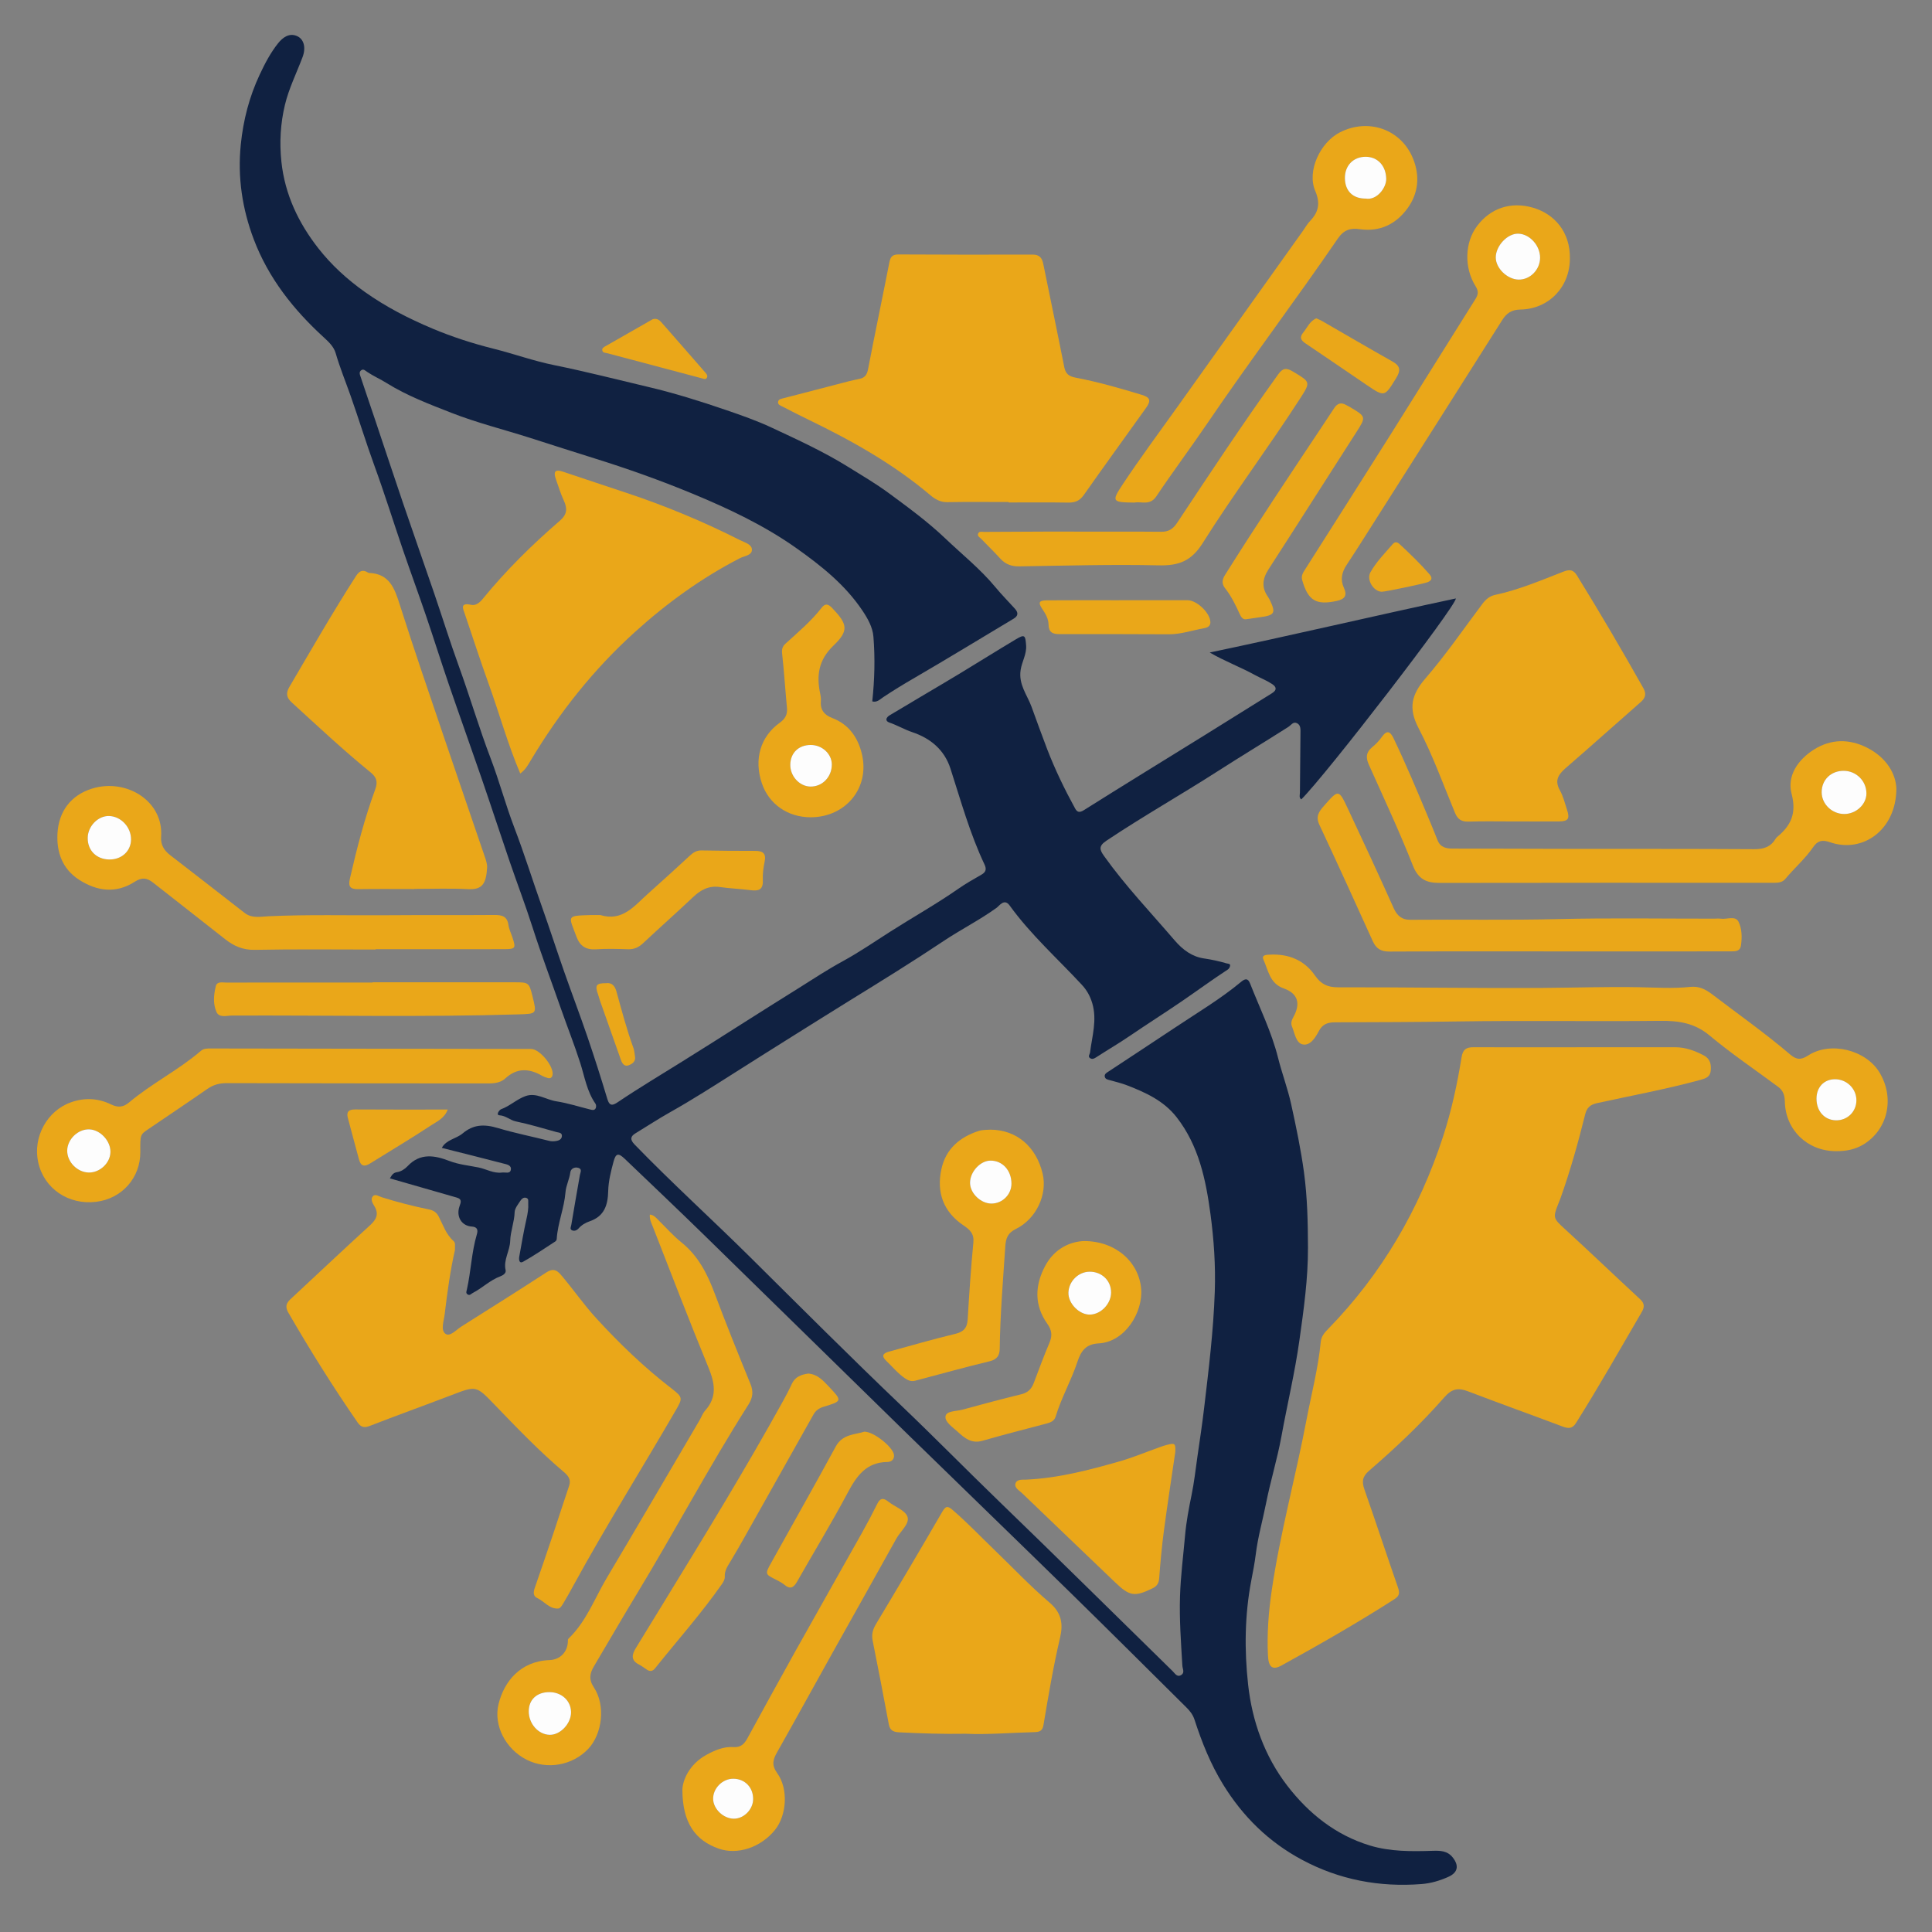 <?xml version="1.0" encoding="utf-8"?>
<!-- Generator: Adobe Illustrator 26.1.0, SVG Export Plug-In . SVG Version: 6.00 Build 0)  -->
<svg version="1.1" id="Layer_1" xmlns="http://www.w3.org/2000/svg" xmlns:xlink="http://www.w3.org/1999/xlink" x="0px" y="0px"
	 viewBox="0 0 1080 1080" enableBackground="new 0 0 1080 1080" xml:space="preserve">
<rect x="0" y="0" width="1080" height="1080" fill="#808080" stroke="none"/>
<g>
	<g>
		<path fill="none" d="M0.1,539.47C0.1,361.26,0.11,183.05,0,4.84C0,0.89,0.89,0,4.84,0c356.77,0.11,713.54,0.11,1070.31,0
			c3.95,0,4.84,0.89,4.84,4.84c-0.11,356.77-0.11,713.54,0,1070.31c0,3.95-0.89,4.84-4.84,4.84c-356.77-0.11-713.54-0.11-1070.31,0
			c-3.95,0-4.85-0.89-4.84-4.84C0.11,896.6,0.1,718.03,0.1,539.47z M676.24,364.76c8.34,4.84,17.12,8.09,25.35,12.57
			c3.13,1.71,6.52,3.01,9.55,5.01c2.83,1.88,2.41,3.56-0.15,5.16c-12.66,7.92-25.33,15.83-38.02,23.69
			c-22.36,13.86-44.79,27.6-67.05,41.62c-2.61,1.65-3.82,1.11-4.98-1.01c-5.88-10.72-11.21-21.72-15.6-33.15
			c-3.01-7.82-5.82-15.72-8.7-23.59c-2.46-6.71-7.35-12.41-6.1-20.61c0.71-4.69,3.43-8.77,3.06-13.72
			c-0.42-5.81-0.81-6.34-5.85-3.33c-10.62,6.35-21.1,12.92-31.68,19.33c-6.99,4.24-14.05,8.35-21.07,12.53
			c-5.86,3.48-11.69,7.01-17.57,10.46c-2.25,1.32-2.76,3.27-0.3,4.12c4.43,1.53,8.43,3.92,12.89,5.41
			c10.11,3.4,17.9,9.85,21.28,20.32c5.83,18.07,10.9,36.4,19.05,53.63c1.2,2.54,0.83,4.22-1.66,5.65c-4.38,2.53-8.81,5.01-12.95,7.9
			c-12.39,8.64-25.61,16.03-38.32,24.15c-8.63,5.52-17.22,11.42-26.33,16.39c-8.42,4.6-16.56,9.93-24.72,15.07
			c-10.7,6.74-21.49,13.43-32.15,20.25c-10.8,6.91-21.68,13.74-32.54,20.53c-12.08,7.56-24.35,14.86-36.18,22.82
			c-2.86,1.92-4.7,2.63-6.01-1.71c-3.5-11.64-7.19-23.22-11.11-34.72c-4.16-12.21-8.76-24.28-13.02-36.45
			c-4.2-12-8.11-24.11-12.36-36.09c-5.26-14.81-9.91-29.82-15.54-44.52c-4.84-12.63-8.31-25.79-13.13-38.43
			c-6.54-17.15-11.69-34.76-17.95-52c-4.88-13.43-9.11-27.08-13.73-40.6c-5.68-16.62-11.53-33.18-17.2-49.81
			c-5.34-15.66-10.51-31.38-15.78-47.07c-2.67-7.95-5.41-15.89-8.05-23.85c-0.42-1.26-1.14-2.83,0.36-3.83
			c1.27-0.85,2.23,0.27,3.25,0.95c3.47,2.33,7.36,4.04,10.84,6.21c11.42,7.11,23.89,11.83,36.25,16.67
			c14.43,5.66,29.56,9.4,44.32,14.11c11.86,3.79,23.74,7.63,35.63,11.34c18.42,5.75,36.57,12.19,54.39,19.56
			c20.52,8.49,40.57,17.9,58.76,30.82c13.77,9.78,26.92,20.25,36.52,34.49c3.08,4.57,5.88,9.45,6.31,14.83
			c0.96,12.03,0.65,24.12-0.65,36.17c2.64,0.73,4.32-1.16,6.13-2.36c5.49-3.66,11.09-7.08,16.81-10.4
			c18.83-10.94,37.41-22.31,56.1-33.49c2.69-1.61,2.6-3.44,0.7-5.56c-3.62-4.03-7.44-7.85-10.9-12.04
			c-8.3-10.04-18.5-18.18-27.89-27.13c-9.95-9.48-20.91-17.49-31.87-25.56c-7.16-5.27-14.88-9.78-22.44-14.48
			c-13.77-8.56-28.36-15.24-42.95-22.05c-8.33-3.89-16.99-6.9-25.66-9.88c-14.17-4.85-28.46-9.34-43.04-12.78
			c-17.57-4.15-35.04-8.65-52.75-12.23c-11.53-2.33-22.7-6.38-34.13-9.24c-11.63-2.91-23.04-6.62-34.02-11.23
			c-13.2-5.54-25.96-12.08-37.78-20.48c-9.85-6.99-18.67-15.05-25.95-24.36c-11.04-14.12-18.69-30-20.65-48.36
			c-1.15-10.83-0.5-21.5,1.96-31.82c2.19-9.18,6.53-17.84,9.88-26.75c1.95-5.19,0.85-10.17-3.39-11.84
			c-4.22-1.67-7.78,0.97-10.3,4.13c-4.26,5.34-7.41,11.39-10.31,17.58c-5.81,12.41-9.18,25.41-10.55,39.06
			c-1.84,18.29,0.8,35.93,7.25,52.95c8.21,21.69,22.25,39.41,39.24,54.91c2.74,2.5,5.52,5.16,6.55,8.73
			c2.31,7.98,5.46,15.68,8.22,23.47c4.67,13.2,8.74,26.59,13.54,39.75c5.67,15.56,10.59,31.39,15.95,47.06
			c4.17,12.17,8.61,24.24,12.76,36.41c4.36,12.79,8.39,25.69,12.78,38.47c6,17.51,12.27,34.92,18.29,52.42
			c5.31,15.43,10.37,30.95,15.65,46.39c4.24,12.4,8.92,24.66,12.91,37.14c4.87,15.24,10.54,30.19,15.81,45.28
			c3.55,10.18,7.55,20.18,10.83,30.47c2.44,7.63,3.71,15.89,8.5,22.72c0.41,0.59,0.45,1.79,0.14,2.47c-0.65,1.41-1.99,1.05-3.2,0.74
			c-6.28-1.57-12.49-3.57-18.86-4.56c-5.77-0.89-11.17-5.06-17.17-2.92c-4.85,1.73-8.74,5.56-13.71,7.37
			c-0.93,0.34-3.04,3.24-0.87,3.37c3.62,0.21,5.88,2.75,9.16,3.42c7.65,1.57,15.15,3.89,22.7,5.95c1.26,0.34,3.13,0.25,3.04,2.2
			c-0.09,1.87-1.69,2.57-3.3,2.82c-1.19,0.18-2.5,0.24-3.66-0.06c-9.59-2.43-19.41-4.37-28.77-7.18
			c-7.97-2.39-13.91-1.92-19.77,2.99c-3.62,3.04-9.13,3.45-11.63,8.08c11.63,2.94,22.96,5.75,34.26,8.7
			c1.89,0.49,4.82,0.87,4.32,3.56c-0.45,2.41-3.12,1.28-4.94,1.52c-4.72,0.62-8.8-1.98-13.17-2.85c-5.38-1.07-11.01-1.6-16.27-3.63
			c-8.2-3.16-16.32-4.61-23.36,2.94c-1.47,1.57-3.7,3.02-5.75,3.3c-2.67,0.37-3.17,2.15-4.11,3.5c12.52,3.6,24.97,7.17,37.42,10.75
			c3.04,0.88,2.25,2.66,1.47,4.91c-1.99,5.75,1.22,10.94,6.93,11.28c3.22,0.19,3.45,2.12,2.8,4.31c-3,10.09-3.29,20.66-5.58,30.87
			c-0.22,0.99-0.77,2.07,0.48,2.8c1.2,0.69,1.82-0.35,2.73-0.82c5.39-2.77,9.74-7.24,15.55-9.37c1.34-0.49,3.28-1.68,2.89-3.4
			c-1.32-5.84,2.41-10.76,2.56-16.44c0.14-5.27,2.31-10.47,2.48-15.97c0.07-2.2,1.93-4.43,3.26-6.46c0.6-0.92,1.66-1.96,3.08-1.6
			c1.68,0.43,1.18,1.84,1.25,3.02c0.19,3.01-0.31,5.88-0.98,8.83c-1.58,6.96-2.75,14.01-4.03,21.04c-0.29,1.62-0.03,4.07,2.09,2.89
			c6.22-3.46,12.1-7.53,18.09-11.4c0.39-0.25,0.73-0.87,0.76-1.33c0.55-8.91,4.19-17.24,4.9-26.14c0.3-3.8,2.22-7.31,2.71-11.18
			c0.25-2,2.39-3.13,4.53-2.45c2.23,0.72,1.09,2.46,0.82,3.97c-1.65,9.27-3.24,18.56-4.8,27.84c-0.18,1.1-1.11,2.57,0.61,3.17
			c1.19,0.42,2.53-0.08,3.35-1.03c1.76-2.03,3.92-3.28,6.43-4.15c8.03-2.79,10.05-8.95,10.23-16.85c0.12-5.51,1.53-11.07,2.98-16.44
			c1.28-4.78,2.72-4.98,6.33-1.53c14.71,14.06,29.47,28.07,44.03,42.28c38.18,37.27,76.22,74.67,114.39,111.95
			c30.21,29.51,60.6,58.83,90.77,88.37c21.68,21.22,43.16,42.66,64.71,64.02c1.98,1.96,3.61,3.99,4.55,6.87
			c4.08,12.58,8.92,24.74,15.95,36.17c11.1,18.07,25.58,32.22,44.16,42.15c20.86,11.16,43.25,15.38,66.79,13.55
			c5.26-0.41,10.32-1.91,15.1-4.08c5.28-2.4,5.9-6.29,2.35-10.77c-3.06-3.86-7.1-3.86-11.4-3.73c-11.74,0.37-23.57,0.47-34.89-2.96
			c-19.16-5.8-34.29-17.96-46.23-33.47c-12.67-16.47-19.62-36.04-21.87-56.46c-2.13-19.29-1.93-38.87,1.77-58.21
			c0.94-4.93,1.92-9.93,2.53-14.86c1.18-9.55,3.83-18.73,5.68-28.1c2.48-12.6,6.33-24.94,8.63-37.57
			c3.27-17.97,7.53-35.73,10.08-53.87c2.41-17.21,4.83-34.35,4.77-51.74c-0.05-14.04-0.33-27.99-2.23-42.02
			c-1.74-12.83-4.38-25.38-7.14-37.97c-1.94-8.86-5.18-17.36-7.37-26.12c-3.63-14.48-10.23-27.73-15.62-41.48
			c-1.25-3.19-2.87-2.72-5.11-0.86c-11.46,9.52-24.27,17.11-36.61,25.35c-12.38,8.27-24.87,16.39-37.27,24.62
			c-0.98,0.65-2.37,1.31-2.29,2.69c0.11,1.78,1.92,1.97,3.16,2.31c3.16,0.88,6.31,1.64,9.42,2.84c10.49,4.03,20.51,8.66,27.64,17.81
			c12.37,15.86,16.3,34.83,18.89,53.99c1.94,14.38,2.93,28.91,2.43,43.55c-0.74,21.73-3.38,43.24-5.93,64.79
			c-1.09,9.19-2.48,18.37-3.79,27.51c-1.01,7.04-1.8,14.19-3.23,21.21c-1.54,7.52-2.99,15.11-3.66,22.74
			c-0.99,11.3-2.46,22.54-2.82,33.94c-0.41,13.03,0.56,25.91,1.31,38.84c0.11,1.83,1.48,3.99-0.7,5.26
			c-2.3,1.34-3.49-0.97-4.76-2.21c-32.21-31.51-64.22-63.23-96.63-94.53c-18.43-17.8-36.37-36.08-54.91-53.78
			c-28.55-27.25-56.44-55.2-84.47-82.98c-21.42-21.23-43.79-41.47-64.79-63.14c-2.76-2.85-2.05-4.63,0.5-6.18
			c6.5-3.95,12.89-8.16,19.48-11.86c12.43-6.98,24.4-14.67,36.4-22.28c10.87-6.89,21.77-13.77,32.66-20.59
			c10.47-6.55,20.95-13.15,31.47-19.64c17.51-10.81,35.02-21.61,52.14-33.06c9.73-6.51,20.27-11.8,29.83-18.71
			c1.49-1.08,4.24-5.39,7.22-1.25c11.77,16.31,26.78,29.67,40.36,44.33c2.84,3.07,4.64,6.33,5.82,10.27
			c2.81,9.39-0.08,18.42-1.23,27.58c-0.13,1.05-1.41,2.31,0.13,3.23c1.19,0.71,2.22,0.17,3.35-0.57
			c6.27-4.07,12.75-7.84,18.92-12.05c9.56-6.52,19.35-12.71,28.9-19.24c8.6-5.88,17.03-12.07,25.77-17.79
			c0.63-0.41,1.18-1.4,1.23-2.15c0.07-1.14-1.08-0.99-1.9-1.23c-4.17-1.2-8.32-2.13-12.68-2.77c-6.51-0.95-11.74-4.64-16.43-10.11
			c-13.32-15.54-27.46-30.36-39.4-47.07c-2.56-3.59-3.23-5.64,1.26-8.64c20.34-13.6,41.64-25.63,62.21-38.84
			c13.05-8.38,26.34-16.39,39.42-24.72c1.59-1.01,2.74-3.16,4.87-2.15c2.23,1.06,1.99,3.53,1.98,5.59
			c-0.06,11.06-0.23,22.13-0.3,33.19c-0.01,1.29-0.64,2.78,0.74,3.85c13.91-13.76,86.46-107.93,86.43-112.35
			C767.93,344.33,722.28,355.11,676.24,364.76z M881.13,585.42c0,0.01,0,0.01,0,0.02c-19.15,0-38.31,0.04-57.46-0.03
			c-3.95-0.02-5.91,1.21-6.61,5.54c-2.41,15.06-5.66,30-10.39,44.5c-13.26,40.64-34.26,76.75-64.23,107.46
			c-1.97,2.02-3.81,4.1-4.1,7.15c-1.4,14.69-5.18,28.96-7.93,43.41c-6.08,32-14.8,63.47-19.51,95.76
			c-1.75,12.02-2.67,24.08-2.08,36.2c0.33,6.68,2.58,8.33,7.64,5.55c21.37-11.77,42.54-23.87,63.08-37.05
			c2.87-1.84,2.99-3.56,1.96-6.51c-6.33-18.22-12.36-36.53-18.73-54.73c-1.51-4.31-1.29-7.21,2.49-10.46
			c14.89-12.84,29.21-26.36,42.17-41.15c4.12-4.71,7.64-5.46,13.12-3.36c17.53,6.71,35.21,13.04,52.79,19.65
			c3.15,1.18,5.49,1.56,7.62-1.82c12.82-20.34,24.65-41.27,36.76-62.03c1.66-2.85,1.68-4.9-0.91-7.3
			c-14.18-13.11-28.13-26.47-42.37-39.52c-5.97-5.47-6.42-6.01-3.47-13.4c0.39-0.98,0.82-1.94,1.18-2.93
			c5.56-15.53,10.02-31.38,13.98-47.38c0.89-3.59,2.63-5.45,6.58-6.32c19.34-4.24,38.83-7.82,57.95-13.04
			c2.94-0.8,5.36-1.65,5.67-5.14c0.32-3.56-0.3-6.62-3.83-8.48c-5.03-2.65-10.23-4.59-16-4.59
			C918.03,585.42,899.58,585.42,881.13,585.42z M254.32,698.76c-0.08-2.35,0.41-3.96-0.76-4.99c-4.27-3.75-5.89-9.06-8.39-13.85
			c-1.17-2.25-2.99-3.34-5.34-3.83c-8.94-1.84-17.77-4.08-26.47-6.84c-1.57-0.5-3.52-2.01-4.88-0.6c-1.55,1.61-0.23,3.92,0.67,5.38
			c2.8,4.54,1.32,7.59-2.28,10.88c-14.38,13.14-28.56,26.5-42.82,39.77c-2.68,2.49-5.56,4.45-2.86,9.12
			c12.14,20.96,24.94,41.48,38.73,61.39c1.72,2.48,3.52,3.17,6.66,1.95c15.19-5.91,30.54-11.42,45.77-17.25
			c13.85-5.3,13.77-5.37,23.91,5.13c12.56,13.02,25.05,26.1,38.89,37.8c2.37,2.01,4.21,4.16,3,7.7c-2.83,8.29-5.46,16.65-8.25,24.95
			c-3.62,10.79-7.29,21.57-11.02,32.32c-0.78,2.26-0.9,4.45,1.38,5.5c4.05,1.88,6.93,6.31,11.91,5.88c1.11-0.1,2.22-2.1,3.02-3.42
			c1.91-3.15,3.67-6.39,5.44-9.62c18.1-33.11,38.16-65.07,57.08-97.7c3.98-6.87,4.07-7.33-2.41-12.33
			c-15.19-11.72-28.95-24.95-41.91-39.09c-7.13-7.79-13.08-16.49-19.93-24.47c-2.43-2.84-4.57-3.52-8.05-1.25
			c-15.72,10.23-31.62,20.21-47.48,30.23c-2.9,1.83-6.44,5.98-8.97,4.04c-2.75-2.11-0.84-7.11-0.39-10.9
			C250.06,722.3,251.75,709.99,254.32,698.76z M563.79,280.64c0,0.08,0,0.17,0,0.25c11.07,0,22.14-0.12,33.21,0.07
			c3.84,0.07,6.5-0.89,8.84-4.22c11.49-16.36,23.26-32.52,34.87-48.79c2.85-3.99,2.27-5.79-2.41-7.21
			c-12.25-3.72-24.55-7.26-37.13-9.65c-3.61-0.69-5.49-2.1-6.23-5.85c-3.8-19.25-7.84-38.46-11.74-57.69
			c-0.68-3.34-2.09-5.23-5.93-5.22c-24.95,0.08-49.91,0.06-74.86-0.08c-3.25-0.02-4.59,1.05-5.22,4.29
			c-3.9,19.96-8.1,39.86-11.93,59.83c-0.59,3.09-1.75,4.77-4.67,5.4c-2.06,0.45-4.12,0.85-6.16,1.38
			c-12.05,3.1-24.1,6.21-36.13,9.39c-1.28,0.34-3.09,0.49-3.35,2.09c-0.28,1.73,1.56,2.18,2.72,2.78c4.81,2.52,9.66,4.97,14.55,7.34
			c24.07,11.67,47.3,24.68,67.83,42.06c2.67,2.26,5.58,3.99,9.48,3.91C540.94,280.51,552.36,280.64,563.79,280.64z M845.7,459.18
			c8.6,0,17.21,0.07,25.81-0.03c5.17-0.06,6.12-1.51,4.47-6.53c-1.21-3.65-2.11-7.52-3.97-10.83c-3.49-6.18-0.22-9.5,4.11-13.24
			c13.8-11.91,27.33-24.12,41.06-36.11c2.7-2.36,3.26-4.62,1.48-7.78c-11.96-21.24-24.28-42.26-37.11-62.99
			c-1.98-3.2-4.05-3.53-7.43-2.21c-12.57,4.88-24.99,10.21-38.26,13.04c-3.07,0.66-5.27,2.49-7.15,4.99
			c-10.52,14.01-20.48,28.52-31.9,41.75c-7.86,9.11-9.61,16.7-3.78,27.84c7.93,15.18,13.77,31.46,20.35,47.32
			c1.49,3.59,3.66,4.98,7.58,4.85C829.19,459.01,837.45,459.19,845.7,459.18z M290.82,432.4c3.03-2.19,4.41-4.89,5.9-7.38
			c15.96-26.66,35.02-50.74,58.12-71.65c17.92-16.22,37.28-30.27,58.78-41.35c2.5-1.29,6.82-1.56,6.72-4.83
			c-0.09-2.96-4.07-3.95-6.68-5.27c-20.53-10.4-41.72-19.2-63.56-26.46c-11.81-3.93-23.64-7.83-35.43-11.81
			c-4.74-1.6-5.29,0.39-3.89,4.27c1.43,3.96,2.6,8.04,4.38,11.83c2.1,4.5,1.97,7.74-2.21,11.35c-15.57,13.43-30.17,27.85-43.2,43.81
			c-1.63,2-3.84,3.74-6.3,3.2c-6.59-1.44-4.56,2.24-3.49,5.4c4.43,13.11,8.71,26.28,13.4,39.29
			C279.24,399.11,283.8,415.87,290.82,432.4z M231.55,496.99c0-0.02,0-0.05,0-0.07c10.01,0,20.04-0.4,30.02,0.13
			c8.01,0.43,10.17-2.98,10.73-11.94c0.13-2.02-0.61-4.17-1.28-6.14c-7.5-22.05-15.11-44.06-22.58-66.12
			c-8.43-24.89-17.01-49.74-24.96-74.79c-2.92-9.18-5.79-17.39-17.27-17.78c-0.16-0.01-0.34-0.1-0.49-0.2
			c-3.09-1.95-4.95-0.82-6.81,2.09c-12.98,20.22-24.94,41.04-37.1,61.76c-2,3.41-1.85,5.91,1.23,8.71
			c14.51,13.23,28.83,26.69,44.07,39.09c3.33,2.71,4.22,5.27,2.66,9.51c-5.99,16.29-10.31,33.07-14.19,49.98
			c-1.09,4.76,0.51,5.9,4.89,5.83C210.83,496.88,221.19,496.99,231.55,496.99z M539.93,969.18c11.91,0.57,25.04-0.57,38.19-0.92
			c2.64-0.07,4.6-0.44,5.17-3.81c2.77-16.4,5.5-32.82,9.31-49.02c1.79-7.63,0.85-13.86-5.87-19.58
			c-10.67-9.08-20.34-19.34-30.45-29.08c-7.83-7.55-15.33-15.43-23.58-22.56c-2.98-2.58-4.03-2.46-6.03,1
			c-12.11,20.92-24.43,41.73-36.87,62.46c-1.84,3.07-2.68,5.86-1.98,9.39c3.12,15.62,6.14,31.27,9.06,46.93
			c0.67,3.62,2.91,4.24,6.03,4.39C514.82,968.97,526.73,969.4,539.93,969.18z M1026.07,643.51c6.36,0.07,11.25-1.12,15.63-3.8
			c13.62-8.33,17.54-25.84,8.99-40.12c-7.61-12.7-27.4-17.71-39.94-9.59c-4.04,2.62-6.57,2.42-10.06-0.56
			c-14.01-11.96-29.09-22.56-43.73-33.72c-3.65-2.78-7.35-4.56-12.07-4.06c-9.62,1.02-19.25,0.35-28.9,0.18
			c-17.9-0.32-35.82,0.29-53.72,0.4c-38.11,0.25-76.22-0.43-114.33-0.35c-5.96,0.01-9.58-1.79-12.92-6.64
			c-5.94-8.59-14.73-12.12-25.1-11.62c-1.77,0.08-4.91,0.04-3.66,2.81c2.72,6,3.48,13.32,11.37,16.09c7.87,2.77,9.54,8.4,5.41,15.88
			c-1,1.81-1.63,3.43-0.82,5.43c1.49,3.7,2.23,9.14,5.89,9.95c4.31,0.95,7.17-3.74,9.14-7.47c2.02-3.82,4.9-4.84,8.98-4.86
			c22.83-0.08,45.65-0.12,68.48-0.48c37.76-0.59,75.55,0.07,113.32-0.34c10.33-0.11,19.23,1.19,27.62,8.19
			c12.23,10.21,25.49,19.17,38.3,28.67c2.73,2.03,3.69,4.64,3.76,8.14C998.04,631.59,1010.17,643.35,1026.07,643.51z
			 M1060.08,440.92c-0.25-8.31-5.49-17.45-16.36-22.95c-9.96-5.05-20.14-4.96-29.61,0.97c-8.95,5.61-15.27,14.69-12.62,24.7
			c2.94,11.14-0.38,17.93-8.19,24.33c-0.27,0.22-0.49,0.51-0.67,0.81c-2.68,4.56-6.59,5.96-11.89,5.92
			c-34.78-0.22-69.55-0.13-104.33-0.17c-21.43-0.03-42.86-0.15-64.28-0.16c-3.78,0-6.96-0.71-8.53-4.68
			c-1.73-4.4-3.54-8.78-5.36-13.14c-6.15-14.72-12.32-29.42-19.22-43.82c-1.92-4-3.78-4.73-6.61-0.71c-1.5,2.13-3.39,4.08-5.42,5.73
			c-3.46,2.82-3.53,5.82-1.8,9.7c8.38,18.72,17.08,37.32,24.61,56.39c3.03,7.69,7.59,9.72,14.92,9.71
			c62.35-0.1,124.7-0.07,187.06-0.06c2.37,0,4.63-0.25,6.23-2.17c5.04-6.07,11.11-11.25,15.58-17.8c2.46-3.61,5.05-4.21,9.36-2.72
			C1041.34,477.17,1059.97,463.89,1060.08,440.92z M363.27,678.96c-0.27,2.57,0.88,4.82,1.74,7.03
			c10.2,26.13,20.25,52.32,30.92,78.26c3.61,8.78,5.14,16.57-1.78,24.26c-1.37,1.52-2.07,3.63-3.14,5.44
			c-17.24,29.35-34.37,58.76-51.79,88.01c-6.85,11.5-11.45,24.44-21.41,33.99c-0.5,0.48-0.36,1.06-0.39,1.74
			c-0.25,5.94-4.46,10.09-10.28,10.3c-16.2,0.59-25.37,11.92-28.47,24.55c-2.98,12.15,4.13,25.3,15.68,31.14
			c11.36,5.74,25.63,3.24,34.42-6.03c7.92-8.36,9.82-24.34,3.22-34.31c-3-4.54-2.36-7.93,0.05-11.97
			c7.9-13.25,15.58-26.64,23.59-39.83c21.39-35.23,40.69-71.69,62.8-106.49c2.35-3.7,2.78-7.2,1.06-11.41
			c-6.82-16.72-13.61-33.46-19.92-50.37c-4.12-11.03-9.19-21.14-18.62-28.73c-4.63-3.73-8.6-8.28-12.88-12.45
			C366.73,680.77,365.55,679.16,363.27,678.96z M78.44,643.89c-0.07-9.61-0.07-9.6,4.47-12.68c11.02-7.48,22.09-14.9,33.03-22.5
			c3.33-2.32,6.75-3.24,10.8-3.22c47.95,0.13,95.9,0.13,143.86,0.17c4.23,0,8.56,0.25,11.96-2.87c6.4-5.87,13.15-5.6,20.27-1.53
			c1.05,0.6,2.23,1.04,3.41,1.37c1.43,0.4,2.38-0.23,2.65-1.73c0.84-4.73-7.15-14.5-11.96-14.51c-59.72-0.1-119.44-0.18-179.16-0.27
			c-1.94,0-3.84-0.06-5.47,1.34c-12.54,10.77-27.49,18.18-40.12,28.81c-3.3,2.78-6.25,2.98-10.06,1.13
			c-7.24-3.51-14.77-3.93-22.46-1.19c-13.31,4.74-21.37,19.36-18.31,33.46c3.19,14.71,16.85,24.04,32.41,22.16
			C68.2,670.07,78.55,658.36,78.44,643.89z M209.92,530.8c0-0.06,0-0.11,0-0.17c23.9,0,47.79,0.04,71.69-0.02
			c6.59-0.02,6.85-0.49,4.84-6.56c-0.77-2.33-1.91-4.6-2.24-6.99c-0.68-4.85-3.62-5.59-7.84-5.56c-19.85,0.16-39.71-0.02-59.57,0.14
			c-22.3,0.18-44.61-0.48-66.91,0.58c-4.41,0.21-9.11,1.3-13.21-1.91c-13.81-10.81-27.69-21.52-41.56-32.26
			c-3.38-2.62-5.41-5.74-5.07-10.32c1.46-19.93-19.49-32.84-38.63-26.87c-11.71,3.65-18.6,12.62-19.3,25.05
			c-0.59,10.48,2.72,19.86,12.07,25.89c10.08,6.5,20.74,7.84,31.16,1.1c4.06-2.62,6.88-2.13,10.26,0.55
			c13.35,10.53,26.82,20.92,40.13,31.5c4.95,3.93,10,6.18,16.7,6.04C164.93,530.53,187.43,530.8,209.92,530.8z M634.19,280.95
			c3.75-0.8,8.62,1.89,12.22-3.49c9.27-13.84,19.25-27.2,28.62-40.97c23.66-34.81,49.06-68.4,72.83-103.12
			c3.38-4.94,7.02-5.98,12.35-5.24c11.12,1.56,20.06-2.76,26.53-11.56c6.28-8.55,7.08-18.38,3.13-28.02
			c-6.69-16.36-24.97-22.64-40.81-14.58c-11.13,5.67-18.53,21.73-13.85,32.68c2.95,6.9,1.98,11.85-2.86,16.88
			c-1.56,1.62-2.68,3.67-4,5.53c-23.43,32.85-46.87,65.69-70.28,98.55c-10.17,14.28-20.65,28.35-30.34,42.96
			C621.15,280.47,621.66,280.81,634.19,280.95z M877.58,144.67c0.3-15.27-8.93-25.12-20.49-28.52
			c-12.71-3.74-24.06,0.39-31.42,10.22c-6.89,9.19-7.34,23.24-0.77,33.71c1.67,2.67,1.49,4.54-0.13,7.12
			c-15.99,25.37-31.77,50.86-47.75,76.23c-15.69,24.93-31.53,49.76-47.3,74.64c-1.21,1.91-2.52,3.68-1.77,6.3
			c3.3,11.45,7.82,14.04,19.27,11.57c4.72-1.02,5.96-3.15,4.03-7.34c-2.13-4.64-1.17-8.73,1.56-12.86
			c5.7-8.62,11.19-17.37,16.73-26.1c23.41-36.86,46.84-73.71,70.16-110.63c2.46-3.9,5.26-5.88,10.15-5.96
			C865.75,172.79,877.49,160.52,877.58,144.67z M381.46,1000.54c0.07,18.49,7.24,28.27,20.31,32.87c10.5,3.7,23.57-0.66,31.48-10.49
			c6.49-8.07,7.62-22.81,1.24-31.69c-3.3-4.59-2.4-7.59-0.06-11.73c10.19-18.01,20.13-36.17,30.22-54.25
			c12.13-21.74,24.38-43.42,36.45-65.19c2.27-4.1,7.52-8.26,6.2-12.16c-1.23-3.65-7.15-5.63-10.83-8.56
			c-2.81-2.24-4.5-1.83-6.09,1.38c-2.69,5.45-5.54,10.83-8.51,16.14c-12.35,22.03-24.84,43.99-37.16,66.04
			c-9.07,16.23-17.96,32.56-26.91,48.86c-1.7,3.1-3.68,5.18-7.77,4.88c-5.54-0.42-10.78,1.92-15.34,4.46
			C385.3,986.31,381.54,995.21,381.46,1000.54z M871.05,531.84c0,0.01,0,0.02,0,0.02c20.2,0,40.4,0.01,60.6,0
			c12.12,0,24.24-0.06,36.36-0.03c2.46,0.01,4.73-0.22,5.18-3.18c0.7-4.57,0.59-9.48-1.35-13.39c-1.73-3.5-6.41-1.23-9.76-1.68
			c-1.38-0.18-2.81-0.03-4.21-0.03c-28.98,0.03-57.97-0.47-86.94,0.24c-27.57,0.67-55.13,0.14-82.69,0.39
			c-4.47,0.04-7.24-2.21-9.15-6.48c-8.32-18.57-16.87-37.03-25.53-55.45c-5.29-11.24-5.28-11.03-13.5-1.71
			c-2.93,3.32-4.66,5.97-2.51,10.56c10.11,21.59,20.02,43.29,29.83,65.02c1.92,4.26,4.62,5.85,9.35,5.82
			C808.17,531.75,839.61,531.84,871.05,531.84z M553.62,631.49c-1.84,0.13-4.28-0.02-6.69,0.77c-10.58,3.48-18.22,10.12-20.65,21.15
			c-2.87,13.01,1.01,23.99,12.34,31.61c3.58,2.41,5.98,4.61,5.5,9.57c-1.38,14.3-2.32,28.65-3.18,42.99
			c-0.29,4.84-2.34,6.96-7.1,8.1c-12.44,2.98-24.73,6.57-37.07,9.94c-3.28,0.89-4.08,2.48-1.37,5.07c3.54,3.39,6.63,7.24,10.79,10
			c1.75,1.16,3.46,1.65,5.45,1.13c13.88-3.66,27.7-7.51,41.65-10.88c4.17-1,5.51-3.37,5.56-6.97c0.25-19.13,1.85-38.18,3.12-57.25
			c0.31-4.7,1.47-7.53,5.93-9.73c11.38-5.6,17.69-19.22,14.96-30.84C579.29,641.01,568.31,631.56,553.62,631.49z M600.61,297.2
			c0-0.01,0-0.02,0-0.04c-5.09,0-10.18-0.01-15.28,0c-11.76,0.04-23.53,0.07-35.29,0.17c-1.14,0.01-2.71-0.48-3.27,0.96
			c-0.56,1.43,0.94,2.11,1.73,2.94c3.52,3.68,7.22,7.19,10.62,10.97c2.93,3.25,6.32,4.47,10.71,4.4c25.97-0.4,51.96-1.16,77.91-0.57
			c11.2,0.25,18.23-2.35,24.61-12.5c17.25-27.43,36.76-53.4,54.34-80.65c6.07-9.41,5.94-9.27-3.97-15.21
			c-3.6-2.16-5.63-1.98-8.18,1.56c-19.57,27.18-38.02,55.12-56.51,83.02c-2.32,3.5-4.81,5.05-8.96,5.01
			C632.92,297.11,616.76,297.2,600.61,297.2z M656.99,811.7c0.2-4.82-0.15-5.14-4.55-4.06c-1.52,0.37-3.01,0.92-4.49,1.44
			c-7.43,2.64-14.73,5.72-22.3,7.87c-17.02,4.84-34.14,9.33-51.98,10.15c-1.98,0.09-5.24-0.38-6,2.15
			c-0.74,2.45,2.06,3.86,3.62,5.37c17.32,16.68,34.73,33.26,52.08,49.91c8.08,7.76,10.85,8.22,20.82,3.38
			c2.46-1.19,3.59-2.77,3.8-5.64c0.66-8.9,1.47-17.81,2.65-26.66C652.59,840.87,654.88,826.16,656.99,811.7z M605.89,693.76
			c-7.61,0.29-16.44,4.13-21.66,13.98c-5.79,10.92-6.12,21.9,1.25,32.26c2.56,3.6,2.88,6.66,1.19,10.63
			c-3.16,7.41-5.95,14.99-8.8,22.53c-1.27,3.35-3.31,5.36-7.01,6.25c-11.07,2.67-22.06,5.67-33.06,8.64
			c-3.33,0.9-8.77,0.58-9.23,3.67c-0.48,3.2,4,6.03,6.77,8.6c3.88,3.6,7.79,6.85,13.93,5.06c11.78-3.42,23.7-6.4,35.56-9.56
			c2.27-0.6,4.51-1.38,5.27-3.87c3.21-10.6,8.77-20.28,12.22-30.75c2.01-6.1,4.82-9.88,11.82-10.24
			c14.8-0.76,24.88-17.39,23.79-30.5C636.67,705.57,623.77,693.7,605.89,693.76z M451.86,767.83c-3.87,0.54-7.36,1.72-9.22,5.8
			c-1.53,3.35-3.26,6.62-5.04,9.84c-20.71,37.46-43.05,73.95-65.38,110.45c-5.58,9.12-11.15,18.26-16.76,27.37
			c-2.22,3.6-2.91,6.79,1.68,9.16c1.55,0.8,2.97,1.86,4.41,2.87c1.77,1.24,3.34,0.94,4.62-0.67c12.47-15.62,25.79-30.55,37.27-46.95
			c0.91-1.3,1.82-2.69,1.73-4.33c-0.18-3.42,1.66-5.97,3.3-8.69c2.89-4.81,5.67-9.68,8.42-14.57c12.64-22.47,25.26-44.96,37.9-67.43
			c1.26-2.23,3.15-3.53,5.69-4.3c10.44-3.15,10.44-3.25,2.77-11.36C460.1,771.7,456.99,768.25,451.86,767.83z M453.2,456.86
			c19.54-0.03,33.05-16.37,28.64-35.16c-2.17-9.26-7.23-16.75-16.61-20.31c-4.54-1.73-6.82-4.64-6.37-9.59
			c0.11-1.21-0.04-2.48-0.3-3.67c-2.26-10.34-1.1-19.13,7.33-27.21c8.82-8.44,7.86-12.06-0.76-21.07c-2.34-2.44-3.96-2.53-5.9-0.03
			c-5.85,7.54-13.15,13.61-20.15,20c-1.68,1.53-2.15,3.12-1.88,5.56c1.12,10.1,1.75,20.26,2.71,30.38c0.35,3.73-1.01,6.09-4.08,8.3
			c-10.83,7.79-14.43,20.45-9.99,33.72C429.77,449.49,440.36,456.88,453.2,456.86z M208.3,549.11c0,0.05,0,0.09,0,0.14
			c-5.44,0-10.89,0-16.33,0c-21.77,0-43.55-0.03-65.32,0.02c-2.17,0.01-5.33-0.81-6,1.93c-1.17,4.74-1.65,9.92,0.34,14.44
			c1.54,3.48,5.66,2.08,8.64,2.07c53.37-0.23,106.74,0.96,160.11-0.67c10.38-0.32,10.39-0.19,7.95-10.04
			c-1.91-7.71-2.14-7.89-9.84-7.89C261.34,549.11,234.82,549.11,208.3,549.11z M696.44,346.19c2.94-0.44,5.36-0.82,7.79-1.15
			c8.45-1.14,9.13-2.36,5.46-9.93c-0.23-0.47-0.5-0.93-0.8-1.36c-3.73-5.23-3.25-10.14,0.22-15.51
			c16.47-25.47,32.68-51.11,49.08-76.63c5.48-8.53,5.56-8.7-3.38-13.98c-0.75-0.45-1.56-0.81-2.32-1.25
			c-2.84-1.66-4.98-0.86-6.69,1.78c-2.19,3.38-4.44,6.73-6.67,10.08c-18.37,27.58-36.77,55.14-54.38,83.21
			c-1.65,2.63-1.8,4.95,0.01,7.26c3.49,4.46,5.97,9.46,8.27,14.58C693.8,345.02,694.81,346.37,696.44,346.19z M335.61,511.52
			c-1.93,0-3.86-0.05-5.79,0.01c-13.48,0.43-11.98,0.31-7.54,12.2c1.92,5.14,5.29,7.31,10.88,6.94c5.94-0.39,11.93-0.23,17.89-0.03
			c3.43,0.12,5.98-1.08,8.44-3.39c9.21-8.63,18.67-17,27.83-25.67c4.3-4.07,8.82-6.62,15.01-5.73c5.7,0.82,11.48,1.02,17.19,1.76
			c4.39,0.57,7.14-0.09,6.89-5.5c-0.16-3.47,0.31-7.04,1.02-10.45c0.98-4.68-1.1-6.01-5.29-6.01c-10,0-20.01-0.06-30.01-0.25
			c-2.74-0.05-4.6,1.16-6.47,2.88c-7.74,7.12-15.48,14.23-23.34,21.21C354.7,506.27,348.03,515.32,335.61,511.52z M483.16,800.31
			c-5.13,1.77-12.11,1.16-16,8.35c-11.78,21.73-23.99,43.22-36,64.82c-3.61,6.51-3.53,6.51,2.94,9.72c1.56,0.77,3.13,1.64,4.47,2.75
			c3.23,2.67,5.13,1.49,6.97-1.76c9.43-16.6,19.38-32.93,28.35-49.78c4.99-9.37,10.34-17.01,22.15-17.16
			c2.23-0.03,4.09-1.44,3.67-4.15C499.05,808.88,488.49,800.27,483.16,800.31z M625.45,335.51c0,0.01,0,0.02,0,0.03
			c-13.33,0-26.65-0.07-39.98,0.04c-4.84,0.04-5.35,1.15-2.61,5.18c1.71,2.53,3.22,5.25,3.26,8.2c0.07,4.5,2.18,5.54,6.24,5.52
			c20.34-0.08,40.68,0.03,61.02,0.09c6.74,0.02,13.08-2.2,19.61-3.37c1.77-0.31,3.56-1.03,3.61-3.19
			c0.13-5.1-7.42-12.47-12.76-12.49C651.05,335.48,638.25,335.51,625.45,335.51z M250.3,620.24c-17.79,0-34.8,0.07-51.81-0.06
			c-3.63-0.03-4.91,1.39-4.05,4.71c2.02,7.79,4.21,15.54,6.26,23.32c1.03,3.9,3.18,4.03,6.2,2.15c11.44-7.12,23.03-14,34.27-21.42
			C244.33,626.87,248.35,625.25,250.3,620.24z M735.86,177.96c-3.69,1.46-5.02,5.1-7.29,7.85c-2.35,2.84-1.33,4.44,1.35,6.24
			c11.33,7.59,22.55,15.35,33.84,23c10.34,7,10.18,6.86,16.69-3.68c2.58-4.18,2.48-6.74-1.99-9.26
			c-13.25-7.47-26.37-15.16-39.56-22.75C738.01,178.86,737.03,178.5,735.86,177.96z M365.91,178.23c-0.29,0.08-0.85,0.11-1.29,0.36
			c-8.69,4.93-17.37,9.88-26.03,14.87c-0.86,0.5-2.07,1.04-1.92,2.27c0.2,1.61,1.78,1.44,2.89,1.74
			c17.61,4.69,35.22,9.35,52.83,14.02c0.99,0.26,2.19,0.83,2.79-0.39c0.65-1.32-0.41-2.29-1.22-3.21
			c-7.84-8.98-15.65-17.98-23.53-26.92C369.29,179.69,368.17,178.18,365.91,178.23z M772.39,330.79c1.87,0.06,23.86-4.59,25.71-5.36
			c2.52-1.04,2.62-2.54,0.96-4.44c-5.19-5.97-10.89-11.44-16.68-16.83c-1.5-1.4-2.7-1.36-3.99,0.14c-4.33,5.05-9.09,9.8-12.35,15.66
			C763.77,324.07,767.77,330.65,772.39,330.79z M338.78,549.61c-5.51-0.05-6.32,1.18-4.46,6.31c0.42,1.15,0.68,2.35,1.08,3.5
			c3.89,11.06,7.8,22.12,11.72,33.17c0.7,1.96,1.94,3.74,4.21,2.93c2.1-0.75,4.14-2.12,3.62-5.03c-0.28-1.55-0.33-3.18-0.86-4.64
			c-3.77-10.37-6.57-21.03-9.52-31.65C343.75,551.24,342.08,549.13,338.78,549.61z"/>
		<path fill="#102141" d="M676.24,364.76c46.04-9.65,91.69-20.43,137.6-30.23c0.03,4.41-72.53,98.59-86.43,112.35
			c-1.38-1.06-0.75-2.55-0.74-3.85c0.08-11.06,0.24-22.13,0.3-33.19c0.01-2.06,0.25-4.53-1.98-5.59c-2.12-1.01-3.28,1.14-4.87,2.15
			c-13.08,8.33-26.37,16.34-39.42,24.72c-20.57,13.21-41.87,25.24-62.21,38.84c-4.49,3-3.82,5.06-1.26,8.64
			c11.94,16.71,26.08,31.53,39.4,47.07c4.69,5.47,9.92,9.17,16.43,10.11c4.36,0.63,8.51,1.56,12.68,2.77
			c0.82,0.24,1.98,0.08,1.9,1.23c-0.05,0.75-0.6,1.74-1.23,2.15c-8.74,5.71-17.17,11.9-25.77,17.79
			c-9.55,6.53-19.34,12.71-28.9,19.24c-6.17,4.21-12.64,7.98-18.92,12.05c-1.14,0.74-2.16,1.28-3.35,0.57
			c-1.54-0.92-0.27-2.18-0.13-3.23c1.15-9.16,4.03-18.19,1.23-27.58c-1.18-3.94-2.98-7.21-5.82-10.27
			c-13.58-14.66-28.59-28.02-40.36-44.33c-2.99-4.14-5.74,0.17-7.22,1.25c-9.55,6.91-20.1,12.2-29.83,18.71
			c-17.12,11.45-34.64,22.25-52.14,33.06c-10.52,6.5-21,13.09-31.47,19.64c-10.9,6.82-21.8,13.7-32.66,20.59
			c-12.01,7.61-23.98,15.3-36.4,22.28c-6.59,3.7-12.98,7.91-19.48,11.86c-2.55,1.55-3.26,3.33-0.5,6.18
			c21,21.67,43.37,41.91,64.79,63.14c28.03,27.79,55.92,55.74,84.47,82.98c18.54,17.69,36.48,35.98,54.91,53.78
			c32.41,31.3,64.42,63.02,96.63,94.53c1.27,1.24,2.46,3.55,4.76,2.21c2.18-1.27,0.81-3.44,0.7-5.26
			c-0.76-12.93-1.73-25.81-1.31-38.84c0.36-11.4,1.83-22.64,2.82-33.94c0.67-7.63,2.12-15.22,3.66-22.74
			c1.44-7.02,2.22-14.17,3.23-21.21c1.32-9.13,2.71-18.31,3.79-27.51c2.55-21.55,5.19-43.06,5.93-64.79
			c0.5-14.64-0.49-29.17-2.43-43.55c-2.58-19.16-6.52-38.13-18.89-53.99c-7.14-9.15-17.16-13.77-27.64-17.81
			c-3.11-1.2-6.26-1.96-9.42-2.84c-1.24-0.34-3.05-0.53-3.16-2.31c-0.08-1.38,1.3-2.04,2.29-2.69
			c12.41-8.23,24.89-16.35,37.27-24.62c12.35-8.24,25.16-15.83,36.61-25.35c2.24-1.86,3.86-2.33,5.11,0.86
			c5.39,13.75,11.99,27,15.62,41.48c2.19,8.75,5.43,17.25,7.37,26.12c2.76,12.59,5.4,25.14,7.14,37.97
			c1.9,14.03,2.18,27.99,2.23,42.02c0.06,17.4-2.35,34.53-4.77,51.74c-2.54,18.14-6.81,35.9-10.08,53.87
			c-2.3,12.63-6.14,24.97-8.63,37.57c-1.85,9.37-4.5,18.55-5.68,28.1c-0.61,4.93-1.58,9.93-2.53,14.86
			c-3.7,19.34-3.9,38.93-1.77,58.21c2.25,20.42,9.2,39.98,21.87,56.46c11.93,15.51,27.07,27.67,46.23,33.47
			c11.32,3.43,23.15,3.33,34.89,2.96c4.3-0.13,8.34-0.14,11.4,3.73c3.55,4.48,2.92,8.38-2.35,10.77c-4.78,2.17-9.83,3.67-15.1,4.08
			c-23.54,1.84-45.92-2.38-66.79-13.55c-18.58-9.94-33.05-24.09-44.16-42.15c-7.03-11.44-11.87-23.6-15.95-36.17
			c-0.94-2.88-2.57-4.91-4.55-6.87c-21.55-21.36-43.03-42.8-64.71-64.02c-30.18-29.54-60.56-58.87-90.77-88.37
			c-38.17-37.28-76.21-74.68-114.39-111.95c-14.56-14.21-29.33-28.22-44.03-42.28c-3.61-3.45-5.05-3.25-6.33,1.53
			c-1.44,5.37-2.85,10.93-2.98,16.44c-0.18,7.9-2.2,14.06-10.23,16.85c-2.51,0.87-4.67,2.12-6.43,4.15
			c-0.82,0.95-2.16,1.45-3.35,1.03c-1.71-0.6-0.79-2.07-0.61-3.17c1.57-9.29,3.15-18.57,4.8-27.84c0.27-1.51,1.41-3.25-0.82-3.97
			c-2.14-0.69-4.27,0.45-4.53,2.45c-0.49,3.87-2.41,7.38-2.71,11.18c-0.71,8.9-4.35,17.23-4.9,26.14c-0.03,0.47-0.37,1.08-0.76,1.33
			c-5.99,3.87-11.87,7.94-18.09,11.4c-2.12,1.18-2.39-1.27-2.09-2.89c1.27-7.03,2.45-14.08,4.03-21.04
			c0.67-2.95,1.17-5.82,0.98-8.83c-0.07-1.18,0.43-2.59-1.25-3.02c-1.43-0.37-2.48,0.67-3.08,1.6c-1.33,2.03-3.19,4.27-3.26,6.46
			c-0.17,5.5-2.33,10.69-2.48,15.97c-0.16,5.68-3.89,10.61-2.56,16.44c0.39,1.72-1.55,2.91-2.89,3.4c-5.8,2.13-10.16,6.6-15.55,9.37
			c-0.91,0.47-1.53,1.51-2.73,0.82c-1.25-0.72-0.71-1.8-0.48-2.8c2.29-10.21,2.58-20.78,5.58-30.87c0.65-2.19,0.43-4.12-2.8-4.31
			c-5.71-0.34-8.91-5.53-6.93-11.28c0.78-2.25,1.57-4.03-1.47-4.91c-12.45-3.58-24.9-7.16-37.42-10.75c0.93-1.35,1.44-3.13,4.11-3.5
			c2.05-0.29,4.28-1.73,5.75-3.3c7.05-7.54,15.16-6.1,23.36-2.94c5.27,2.03,10.9,2.56,16.27,3.63c4.37,0.87,8.44,3.47,13.17,2.85
			c1.82-0.24,4.49,0.89,4.94-1.52c0.5-2.69-2.43-3.06-4.32-3.56c-11.3-2.95-22.64-5.77-34.26-8.7c2.5-4.63,8.01-5.04,11.63-8.08
			c5.86-4.92,11.8-5.39,19.77-2.99c9.36,2.81,19.17,4.74,28.77,7.18c1.16,0.29,2.46,0.24,3.66,0.06c1.61-0.24,3.21-0.94,3.3-2.82
			c0.09-1.95-1.77-1.85-3.04-2.2c-7.55-2.06-15.05-4.38-22.7-5.95c-3.27-0.67-5.54-3.21-9.16-3.42c-2.18-0.13-0.06-3.03,0.87-3.37
			c4.96-1.81,8.85-5.64,13.71-7.37c6-2.14,11.41,2.03,17.17,2.92c6.37,0.99,12.58,2.99,18.86,4.56c1.22,0.3,2.56,0.67,3.2-0.74
			c0.31-0.68,0.28-1.88-0.14-2.47c-4.79-6.84-6.07-15.09-8.5-22.72c-3.29-10.3-7.28-20.3-10.83-30.47
			c-5.27-15.09-10.93-30.04-15.81-45.28c-3.99-12.48-8.67-24.74-12.91-37.14c-5.28-15.44-10.34-30.96-15.65-46.39
			c-6.02-17.5-12.29-34.92-18.29-52.42c-4.38-12.78-8.42-25.68-12.78-38.47c-4.15-12.17-8.59-24.25-12.76-36.41
			c-5.36-15.67-10.28-31.5-15.95-47.06c-4.8-13.15-8.87-26.55-13.54-39.75c-2.76-7.79-5.91-15.49-8.22-23.47
			c-1.03-3.56-3.81-6.23-6.55-8.73c-17-15.51-31.03-33.22-39.24-54.91c-6.44-17.02-9.09-34.67-7.25-52.95
			c1.38-13.65,4.74-26.65,10.55-39.06c2.9-6.19,6.05-12.24,10.31-17.58c2.52-3.16,6.08-5.8,10.3-4.13
			c4.24,1.67,5.34,6.65,3.39,11.84c-3.35,8.91-7.69,17.57-9.88,26.75c-2.47,10.32-3.12,20.98-1.96,31.82
			c1.96,18.36,9.6,34.24,20.65,48.36c7.28,9.31,16.1,17.37,25.95,24.36c11.83,8.4,24.59,14.93,37.78,20.48
			c10.97,4.61,22.39,8.32,34.02,11.23c11.43,2.86,22.6,6.91,34.13,9.24c17.71,3.58,35.19,8.09,52.75,12.23
			c14.58,3.44,28.87,7.93,43.04,12.78c8.68,2.97,17.33,5.99,25.66,9.88c14.59,6.81,29.18,13.49,42.95,22.05
			c7.56,4.7,15.28,9.22,22.44,14.48c10.96,8.07,21.92,16.08,31.87,25.56c9.39,8.95,19.59,17.08,27.89,27.13
			c3.46,4.19,7.29,8.01,10.9,12.04c1.9,2.11,1.99,3.95-0.7,5.56c-18.69,11.18-37.27,22.55-56.1,33.49
			c-5.71,3.32-11.32,6.74-16.81,10.4c-1.81,1.21-3.49,3.09-6.13,2.36c1.3-12.05,1.62-24.14,0.65-36.17
			c-0.43-5.38-3.23-10.26-6.31-14.83c-9.6-14.24-22.75-24.7-36.52-34.49c-18.19-12.92-38.24-22.33-58.76-30.82
			c-17.82-7.37-35.97-13.81-54.39-19.56c-11.89-3.71-23.78-7.55-35.63-11.34c-14.76-4.72-29.89-8.46-44.32-14.11
			c-12.36-4.84-24.84-9.56-36.25-16.67c-3.48-2.17-7.37-3.88-10.84-6.21c-1.02-0.68-1.98-1.8-3.25-0.95
			c-1.5,1.01-0.78,2.58-0.36,3.83c2.64,7.97,5.38,15.9,8.05,23.85c5.27,15.69,10.44,31.41,15.78,47.07
			c5.66,16.63,11.52,33.19,17.2,49.81c4.62,13.52,8.86,27.18,13.73,40.6c6.26,17.24,11.41,34.85,17.95,52
			c4.82,12.64,8.3,25.8,13.13,38.43c5.63,14.7,10.28,29.71,15.54,44.52c4.25,11.98,8.16,24.09,12.36,36.09
			c4.26,12.18,8.86,24.24,13.02,36.45c3.92,11.5,7.62,23.09,11.11,34.72c1.3,4.34,3.15,3.63,6.01,1.71
			c11.84-7.97,24.1-15.26,36.18-22.82c10.86-6.8,21.74-13.62,32.54-20.53c10.66-6.83,21.45-13.51,32.15-20.25
			c8.16-5.14,16.3-10.48,24.72-15.07c9.11-4.98,17.7-10.88,26.33-16.39c12.71-8.12,25.93-15.51,38.32-24.15
			c4.14-2.89,8.57-5.37,12.95-7.9c2.48-1.43,2.86-3.11,1.66-5.65c-8.16-17.23-13.22-35.56-19.05-53.63
			c-3.38-10.47-11.16-16.92-21.28-20.32c-4.46-1.5-8.46-3.89-12.89-5.41c-2.46-0.85-1.96-2.8,0.3-4.12
			c5.88-3.45,11.71-6.97,17.57-10.46c7.02-4.18,14.08-8.29,21.07-12.53c10.58-6.41,21.06-12.98,31.68-19.33
			c5.04-3.02,5.43-2.48,5.85,3.33c0.36,4.95-2.35,9.03-3.06,13.72c-1.25,8.2,3.65,13.9,6.1,20.61c2.88,7.87,5.69,15.77,8.7,23.59
			c4.4,11.42,9.72,22.42,15.6,33.15c1.16,2.11,2.37,2.65,4.98,1.01c22.26-14.02,44.69-27.76,67.05-41.62
			c12.69-7.87,25.36-15.78,38.02-23.69c2.56-1.6,2.98-3.28,0.15-5.16c-3.03-2.01-6.42-3.31-9.55-5.01
			C693.36,372.85,684.57,369.6,676.24,364.76z"/>
		<path fill="#EAA719" d="M881.13,585.42c18.45,0,36.9,0,55.35,0c5.77,0,10.98,1.94,16,4.59c3.53,1.86,4.15,4.92,3.83,8.48
			c-0.31,3.49-2.73,4.34-5.67,5.14c-19.12,5.22-38.61,8.8-57.95,13.04c-3.95,0.87-5.69,2.73-6.58,6.32
			c-3.97,16-8.42,31.85-13.98,47.38c-0.36,0.99-0.79,1.95-1.18,2.93c-2.94,7.38-2.49,7.93,3.47,13.4
			c14.24,13.04,28.19,26.4,42.37,39.52c2.59,2.39,2.57,4.45,0.91,7.3c-12.11,20.76-23.94,41.69-36.76,62.03
			c-2.13,3.37-4.46,3-7.62,1.82c-17.57-6.61-35.25-12.93-52.79-19.65c-5.49-2.1-9-1.35-13.12,3.36
			c-12.96,14.79-27.28,28.31-42.17,41.15c-3.77,3.25-4,6.16-2.49,10.46c6.37,18.2,12.4,36.52,18.73,54.73
			c1.02,2.95,0.91,4.67-1.96,6.51c-20.55,13.18-41.72,25.29-63.08,37.05c-5.06,2.78-7.31,1.13-7.64-5.55
			c-0.6-12.13,0.33-24.18,2.08-36.2c4.71-32.29,13.43-63.76,19.51-95.76c2.74-14.45,6.53-28.72,7.93-43.41
			c0.29-3.05,2.13-5.13,4.1-7.15c29.97-30.71,50.97-66.82,64.23-107.46c4.73-14.49,7.97-29.44,10.39-44.5
			c0.69-4.33,2.66-5.56,6.61-5.54c19.15,0.08,38.31,0.03,57.46,0.03C881.13,585.43,881.13,585.43,881.13,585.42z"/>
		<path fill="#EAA719" d="M254.32,698.76c-2.57,11.23-4.27,23.54-5.74,35.9c-0.45,3.8-2.36,8.79,0.39,10.9
			c2.53,1.94,6.07-2.21,8.97-4.04c15.87-10.02,31.76-19.99,47.48-30.23c3.48-2.27,5.62-1.59,8.05,1.25
			c6.85,7.99,12.79,16.69,19.93,24.47c12.96,14.14,26.72,27.37,41.91,39.09c6.47,5,6.39,5.46,2.41,12.33
			c-18.92,32.63-38.98,64.59-57.08,97.7c-1.77,3.23-3.53,6.48-5.44,9.62c-0.8,1.32-1.91,3.32-3.02,3.42
			c-4.98,0.43-7.86-4-11.91-5.88c-2.27-1.05-2.16-3.24-1.38-5.5c3.73-10.75,7.4-21.53,11.02-32.32c2.79-8.3,5.42-16.66,8.25-24.95
			c1.21-3.54-0.63-5.69-3-7.7c-13.84-11.7-26.34-24.79-38.89-37.8c-10.13-10.5-10.06-10.44-23.91-5.13
			c-15.23,5.83-30.58,11.34-45.77,17.25c-3.14,1.22-4.94,0.54-6.66-1.95c-13.79-19.91-26.6-40.43-38.73-61.39
			c-2.7-4.67,0.19-6.63,2.86-9.12c14.26-13.28,28.44-26.63,42.82-39.77c3.6-3.29,5.09-6.34,2.28-10.88
			c-0.9-1.46-2.22-3.77-0.67-5.38c1.35-1.4,3.31,0.11,4.88,0.6c8.71,2.75,17.54,5,26.47,6.84c2.35,0.48,4.16,1.58,5.34,3.83
			c2.5,4.79,4.12,10.1,8.39,13.85C254.73,694.8,254.25,696.41,254.32,698.76z"/>
		<path fill="#EAA719" d="M563.79,280.64c-11.42,0-22.84-0.13-34.26,0.07c-3.9,0.07-6.8-1.65-9.48-3.91
			c-20.54-17.38-43.76-30.39-67.83-42.06c-4.89-2.37-9.74-4.82-14.55-7.34c-1.16-0.61-2.99-1.06-2.72-2.78
			c0.26-1.6,2.06-1.75,3.35-2.09c12.03-3.17,24.08-6.28,36.13-9.39c2.04-0.52,4.1-0.93,6.16-1.38c2.92-0.64,4.08-2.31,4.67-5.4
			c3.83-19.97,8.03-39.87,11.93-59.83c0.63-3.24,1.96-4.31,5.22-4.29c24.95,0.13,49.91,0.16,74.86,0.08
			c3.84-0.01,5.25,1.88,5.93,5.22c3.9,19.23,7.94,38.44,11.74,57.69c0.74,3.75,2.62,5.16,6.23,5.85c12.58,2.4,24.89,5.93,37.13,9.65
			c4.68,1.42,5.26,3.22,2.41,7.21c-11.62,16.27-23.38,32.43-34.87,48.79c-2.34,3.33-5,4.29-8.84,4.22
			c-11.07-0.19-22.14-0.07-33.21-0.07C563.79,280.81,563.79,280.73,563.79,280.64z"/>
		<path fill="#EAA719" d="M845.7,459.19c-8.25,0.01-16.51-0.18-24.75,0.09c-3.92,0.13-6.09-1.26-7.58-4.85
			c-6.58-15.87-12.41-32.15-20.35-47.32c-5.83-11.15-4.08-18.73,3.78-27.84c11.43-13.24,21.39-27.74,31.9-41.75
			c1.87-2.5,4.07-4.33,7.15-4.99c13.27-2.83,25.7-8.16,38.26-13.04c3.39-1.31,5.46-0.99,7.43,2.21
			c12.82,20.73,25.15,41.75,37.11,62.99c1.78,3.16,1.21,5.43-1.48,7.78c-13.72,11.99-27.26,24.2-41.06,36.11
			c-4.33,3.74-7.6,7.06-4.11,13.24c1.86,3.3,2.76,7.17,3.97,10.83c1.66,5.01,0.7,6.47-4.47,6.53
			C862.91,459.25,854.3,459.18,845.7,459.19z"/>
		<path fill="#EAA719" d="M290.82,432.4c-7.02-16.52-11.59-33.29-17.47-49.59c-4.69-13.02-8.97-26.18-13.4-39.29
			c-1.07-3.16-3.1-6.84,3.49-5.4c2.46,0.54,4.67-1.2,6.3-3.2c13.03-15.96,27.64-30.38,43.2-43.81c4.18-3.61,4.31-6.85,2.21-11.35
			c-1.77-3.8-2.95-7.88-4.38-11.83c-1.4-3.88-0.85-5.87,3.89-4.27c11.8,3.98,23.62,7.88,35.43,11.81
			c21.84,7.26,43.03,16.06,63.56,26.46c2.61,1.32,6.59,2.3,6.68,5.27c0.1,3.27-4.22,3.55-6.72,4.83
			c-21.5,11.08-40.86,25.13-58.78,41.35c-23.1,20.91-42.16,44.98-58.12,71.65C295.23,427.5,293.85,430.2,290.82,432.4z"/>
		<path fill="#EAA719" d="M231.55,496.99c-10.36,0-20.72-0.11-31.08,0.05c-4.38,0.07-5.98-1.07-4.89-5.83
			c3.88-16.91,8.2-33.69,14.19-49.98c1.56-4.24,0.67-6.81-2.66-9.51c-15.25-12.4-29.56-25.85-44.07-39.09
			c-3.07-2.8-3.22-5.3-1.23-8.71c12.16-20.71,24.12-41.54,37.1-61.76c1.87-2.91,3.72-4.04,6.81-2.09c0.15,0.09,0.32,0.19,0.49,0.2
			c11.49,0.39,14.36,8.6,17.27,17.78c7.96,25.04,16.53,49.89,24.96,74.79c7.47,22.06,15.09,44.07,22.58,66.12
			c0.67,1.98,1.4,4.12,1.28,6.14c-0.56,8.96-2.72,12.37-10.73,11.94c-9.98-0.53-20.01-0.13-30.02-0.13
			C231.55,496.94,231.55,496.97,231.55,496.99z"/>
		<path fill="#EAA719" d="M539.93,969.18c-13.19,0.22-25.11-0.2-37.03-0.79c-3.12-0.15-5.35-0.77-6.03-4.39
			c-2.92-15.66-5.94-31.31-9.06-46.93c-0.7-3.53,0.13-6.32,1.98-9.39c12.44-20.73,24.75-41.54,36.87-62.46
			c2.01-3.47,3.06-3.58,6.03-1c8.25,7.13,15.75,15.02,23.58,22.56c10.11,9.74,19.77,20,30.45,29.08c6.72,5.71,7.67,11.94,5.87,19.58
			c-3.81,16.21-6.54,32.62-9.31,49.02c-0.57,3.37-2.53,3.74-5.17,3.81C564.97,968.61,551.84,969.74,539.93,969.18z"/>
		<path fill="#EAA719" d="M1026.07,643.51c-15.9-0.17-28.03-11.93-28.34-27.85c-0.07-3.51-1.03-6.12-3.76-8.14
			c-12.82-9.5-26.08-18.47-38.3-28.67c-8.39-7.01-17.29-8.3-27.62-8.19c-37.77,0.41-75.55-0.25-113.32,0.34
			c-22.83,0.36-45.65,0.4-68.48,0.48c-4.08,0.01-6.97,1.04-8.98,4.86c-1.97,3.73-4.83,8.42-9.14,7.47
			c-3.66-0.81-4.39-6.25-5.89-9.95c-0.81-2-0.18-3.62,0.82-5.43c4.12-7.47,2.46-13.11-5.41-15.88c-7.89-2.77-8.65-10.09-11.37-16.09
			c-1.26-2.77,1.88-2.73,3.66-2.81c10.37-0.5,19.16,3.03,25.1,11.62c3.35,4.84,6.97,6.65,12.92,6.64
			c38.11-0.08,76.22,0.6,114.33,0.35c17.9-0.12,35.82-0.72,53.72-0.4c9.64,0.17,19.28,0.85,28.9-0.18c4.72-0.5,8.42,1.27,12.07,4.06
			c14.63,11.17,29.71,21.76,43.73,33.72c3.49,2.98,6.02,3.18,10.06,0.56c12.53-8.12,32.33-3.11,39.94,9.59
			c8.55,14.28,4.63,31.79-8.99,40.12C1037.32,642.39,1032.43,643.58,1026.07,643.51z M1015.43,614.1
			c-0.03,7.02,4.46,12.05,10.86,12.17c6.35,0.11,11.38-4.76,11.44-11.11c0.07-6.55-5.4-11.92-12.07-11.86
			C1019.62,603.36,1015.46,607.75,1015.43,614.1z"/>
		<path fill="#EAA719" d="M1060.08,440.92c-0.11,22.97-18.75,36.25-37.13,29.88c-4.31-1.49-6.9-0.89-9.36,2.72
			c-4.47,6.55-10.54,11.73-15.58,17.8c-1.6,1.92-3.86,2.17-6.23,2.17c-62.35-0.02-124.7-0.05-187.06,0.06
			c-7.33,0.01-11.89-2.02-14.92-9.71c-7.52-19.06-16.22-37.67-24.61-56.39c-1.73-3.87-1.66-6.87,1.8-9.7
			c2.02-1.65,3.92-3.6,5.42-5.73c2.83-4.03,4.69-3.29,6.61,0.71c6.9,14.39,13.06,29.1,19.22,43.82c1.83,4.37,3.63,8.74,5.36,13.14
			c1.56,3.97,4.75,4.68,8.53,4.68c21.43,0.01,42.86,0.14,64.28,0.16c34.78,0.05,69.55-0.05,104.33,0.17
			c5.3,0.03,9.21-1.36,11.89-5.92c0.18-0.3,0.4-0.59,0.67-0.81c7.81-6.4,11.13-13.19,8.19-24.33c-2.64-10.01,3.68-19.1,12.62-24.7
			c9.47-5.93,19.65-6.01,29.61-0.97C1054.59,423.48,1059.83,432.62,1060.08,440.92z M1030.65,430.89
			c-7.16-0.03-12.39,5.09-12.32,12.06c0.06,6.58,5.77,12.05,12.58,12.08c6.64,0.02,12.45-5.36,12.43-11.52
			C1043.31,436.54,1037.65,430.92,1030.65,430.89z"/>
		<path fill="#EAA719" d="M363.27,678.96c2.28,0.2,3.46,1.8,4.83,3.14c4.27,4.18,8.24,8.73,12.88,12.45
			c9.43,7.59,14.5,17.69,18.62,28.73c6.32,16.91,13.1,33.65,19.92,50.37c1.72,4.21,1.29,7.71-1.06,11.41
			c-22.12,34.8-41.42,71.26-62.8,106.49c-8.01,13.19-15.69,26.57-23.59,39.83c-2.41,4.05-3.05,7.44-0.05,11.97
			c6.6,9.97,4.7,25.94-3.22,34.31c-8.79,9.28-23.06,11.78-34.42,6.03c-11.55-5.84-18.66-18.99-15.68-31.14
			c3.1-12.63,12.27-23.96,28.47-24.55c5.82-0.21,10.03-4.36,10.28-10.3c0.03-0.68-0.12-1.26,0.39-1.74
			c9.96-9.55,14.56-22.49,21.41-33.99c17.41-29.25,34.55-58.66,51.79-88.01c1.06-1.81,1.77-3.91,3.14-5.44
			c6.92-7.7,5.39-15.49,1.78-24.26c-10.67-25.94-20.72-52.13-30.92-78.26C364.15,683.79,363,681.54,363.27,678.96z M307.11,945.91
			c-7.01-0.01-11.52,4.17-11.53,10.7c-0.02,6.98,5.31,13,11.66,13.17c6.01,0.16,12.13-6.38,11.98-12.81
			C319.08,950.65,313.91,945.92,307.11,945.91z"/>
		<path fill="#EAA719" d="M78.44,643.89c0.11,14.47-10.24,26.18-24.69,27.93c-15.56,1.89-29.22-7.45-32.41-22.16
			c-3.06-14.1,5-28.72,18.31-33.46c7.69-2.74,15.22-2.32,22.46,1.19c3.81,1.84,6.76,1.65,10.06-1.13
			c12.63-10.63,27.58-18.04,40.12-28.81c1.63-1.4,3.53-1.35,5.47-1.34c59.72,0.09,119.44,0.17,179.16,0.27
			c4.8,0.01,12.8,9.77,11.96,14.51c-0.27,1.5-1.21,2.13-2.65,1.73c-1.17-0.33-2.35-0.76-3.41-1.37c-7.12-4.07-13.87-4.34-20.27,1.53
			c-3.4,3.12-7.72,2.87-11.96,2.87c-47.95-0.05-95.9-0.04-143.86-0.17c-4.06-0.01-7.47,0.91-10.8,3.22
			c-10.94,7.6-22.01,15.02-33.03,22.5C78.36,634.29,78.36,634.28,78.44,643.89z M49.67,655.45c6.25,0.08,11.99-5.39,12.08-11.5
			c0.09-6.23-5.7-12.41-11.82-12.63c-6.31-0.23-12.3,5.55-12.35,11.91C37.52,649.58,43.26,655.38,49.67,655.45z"/>
		<path fill="#EAA719" d="M209.92,530.8c-22.49,0-44.99-0.27-67.47,0.17c-6.71,0.13-11.75-2.12-16.7-6.04
			c-13.32-10.57-26.78-20.96-40.13-31.5c-3.39-2.67-6.21-3.17-10.26-0.55c-10.43,6.74-21.09,5.4-31.16-1.1
			c-9.34-6.02-12.65-15.4-12.07-25.89c0.7-12.43,7.59-21.4,19.3-25.05c19.14-5.96,40.09,6.95,38.63,26.87
			c-0.34,4.58,1.69,7.7,5.07,10.32c13.86,10.74,27.75,21.45,41.56,32.26c4.1,3.21,8.8,2.12,13.21,1.91
			c22.3-1.05,44.61-0.4,66.91-0.58c19.85-0.16,39.71,0.02,59.57-0.14c4.22-0.03,7.16,0.71,7.84,5.56c0.33,2.39,1.47,4.66,2.24,6.99
			c2,6.08,1.75,6.55-4.84,6.56c-23.9,0.06-47.79,0.02-71.69,0.02C209.92,530.69,209.92,530.74,209.92,530.8z M61.13,480.46
			c6.88,0.07,12.01-4.63,12.11-11.07c0.11-6.94-5.54-13.04-12.26-13.24c-6.12-0.18-11.83,5.62-11.96,12.13
			C48.89,475.37,53.89,480.4,61.13,480.46z"/>
		<path fill="#EAA719" d="M634.19,280.95c-12.53-0.14-13.04-0.48-6.47-10.38c9.69-14.6,20.16-28.68,30.34-42.96
			c23.42-32.86,46.85-65.7,70.28-98.55c1.32-1.85,2.44-3.9,4-5.53c4.84-5.04,5.81-9.99,2.86-16.88
			c-4.68-10.95,2.72-27.01,13.85-32.68c15.84-8.07,34.12-1.78,40.81,14.58c3.95,9.64,3.15,19.47-3.13,28.02
			c-6.47,8.8-15.41,13.12-26.53,11.56c-5.33-0.75-8.97,0.3-12.35,5.24c-23.77,34.73-49.17,68.31-72.83,103.12
			c-9.36,13.78-19.35,27.13-28.62,40.97C642.81,282.84,637.94,280.15,634.19,280.95z M763.39,111.01
			c6.29,1.13,11.62-6.1,11.52-11.04c-0.15-7.29-4.75-12.29-11.44-12.33c-6.96-0.04-11.78,4.95-11.66,12.06
			C751.93,106.8,756.28,111.05,763.39,111.01z"/>
		<path fill="#EAA719" d="M877.58,144.67c-0.08,15.85-11.83,28.12-27.73,28.37c-4.89,0.08-7.69,2.06-10.15,5.96
			c-23.32,36.92-46.75,73.77-70.16,110.63c-5.54,8.72-11.03,17.48-16.73,26.1c-2.73,4.13-3.69,8.22-1.56,12.86
			c1.92,4.2,0.69,6.32-4.03,7.34c-11.45,2.47-15.97-0.12-19.27-11.57c-0.75-2.62,0.56-4.39,1.77-6.3
			c15.77-24.88,31.61-49.71,47.3-74.64c15.97-25.38,31.76-50.87,47.75-76.23c1.62-2.58,1.81-4.45,0.13-7.12
			c-6.56-10.47-6.11-24.51,0.77-33.71c7.36-9.83,18.71-13.96,31.42-10.22C868.64,119.55,877.88,129.4,877.58,144.67z M836.14,143.88
			c-0.03,6.04,6.42,12.31,12.78,12.41c6.43,0.1,11.94-5.49,12-12.17c0.06-6.86-5.78-13.33-12.18-13.51
			C842.73,130.46,836.18,137.35,836.14,143.88z"/>
		<path fill="#EAA719" d="M381.46,1000.54c0.08-5.33,3.84-14.23,13.22-19.45c4.56-2.54,9.8-4.87,15.34-4.46
			c4.09,0.31,6.06-1.77,7.77-4.88c8.94-16.3,17.84-32.63,26.91-48.86c12.32-22.05,24.81-44.01,37.16-66.04
			c2.97-5.3,5.82-10.69,8.51-16.14c1.58-3.21,3.27-3.62,6.09-1.38c3.68,2.94,9.6,4.92,10.83,8.56c1.32,3.91-3.93,8.06-6.2,12.16
			c-12.07,21.78-24.31,43.45-36.45,65.19c-10.09,18.07-20.03,36.23-30.22,54.25c-2.34,4.13-3.24,7.14,0.06,11.73
			c6.38,8.88,5.25,23.62-1.24,31.69c-7.91,9.83-20.98,14.19-31.48,10.49C388.7,1028.81,381.52,1019.03,381.46,1000.54z
			 M421.01,1005.68c0.03-6.52-4.63-11.31-11.05-11.36c-6.06-0.05-11.44,5.36-11.31,11.36c0.13,5.53,5.65,10.85,11.41,10.98
			C415.74,1016.79,420.99,1011.53,421.01,1005.68z"/>
		<path fill="#EAA719" d="M871.05,531.84c-31.44,0-62.88-0.09-94.32,0.09c-4.72,0.03-7.42-1.56-9.35-5.82
			c-9.82-21.73-19.72-43.42-29.83-65.02c-2.15-4.59-0.42-7.24,2.51-10.56c8.22-9.32,8.22-9.53,13.5,1.71
			c8.66,18.41,17.2,36.88,25.53,55.45c1.91,4.27,4.68,6.52,9.15,6.48c27.56-0.25,55.12,0.28,82.69-0.39
			c28.96-0.7,57.96-0.21,86.94-0.24c1.41,0,2.83-0.15,4.21,0.03c3.35,0.44,8.03-1.82,9.76,1.68c1.94,3.91,2.04,8.82,1.35,13.39
			c-0.45,2.96-2.72,3.18-5.18,3.18c-12.12-0.03-24.24,0.02-36.36,0.03c-20.2,0.01-40.4,0-60.6,0
			C871.05,531.85,871.05,531.84,871.05,531.84z"/>
		<path fill="#EAA719" d="M553.62,631.49c14.69,0.06,25.67,9.51,29.24,24.66c2.73,11.61-3.59,25.24-14.96,30.84
			c-4.46,2.2-5.62,5.03-5.93,9.73c-1.27,19.07-2.87,38.12-3.12,57.25c-0.05,3.6-1.39,5.97-5.56,6.97
			c-13.95,3.36-27.77,7.22-41.65,10.88c-1.99,0.52-3.7,0.04-5.45-1.13c-4.16-2.76-7.25-6.61-10.79-10
			c-2.71-2.59-1.91-4.18,1.37-5.07c12.34-3.37,24.63-6.96,37.07-9.94c4.76-1.14,6.81-3.26,7.1-8.1c0.86-14.34,1.8-28.69,3.18-42.99
			c0.48-4.96-1.92-7.16-5.5-9.57c-11.34-7.62-15.22-18.6-12.34-31.61c2.43-11.03,10.07-17.67,20.65-21.15
			C549.34,631.47,551.77,631.63,553.62,631.49z M565.41,661.67c-0.01-7.41-5.01-12.92-11.72-12.89
			c-5.71,0.03-11.43,6.24-11.43,12.42c0,5.88,6.07,11.69,12.12,11.59C560.45,672.71,565.42,667.69,565.41,661.67z"/>
		<path fill="#EAA719" d="M600.61,297.2c16.15,0,32.31-0.09,48.46,0.06c4.15,0.04,6.64-1.51,8.96-5.01
			c18.5-27.9,36.95-55.84,56.51-83.02c2.55-3.55,4.58-3.72,8.18-1.56c9.92,5.94,10.04,5.8,3.97,15.21
			c-17.57,27.26-37.09,53.22-54.34,80.65c-6.38,10.15-13.41,12.75-24.61,12.5c-25.95-0.59-51.94,0.17-77.91,0.57
			c-4.39,0.07-7.78-1.15-10.71-4.4c-3.41-3.78-7.11-7.29-10.62-10.97c-0.79-0.83-2.29-1.51-1.73-2.94c0.57-1.44,2.14-0.95,3.27-0.96
			c11.76-0.1,23.53-0.13,35.29-0.17c5.09-0.02,10.18,0,15.28,0C600.61,297.17,600.61,297.19,600.61,297.2z"/>
		<path fill="#EAA719" d="M656.99,811.7c-2.11,14.45-4.39,29.17-6.35,43.93c-1.17,8.85-1.99,17.76-2.65,26.66
			c-0.21,2.88-1.34,4.45-3.8,5.64c-9.97,4.83-12.74,4.37-20.82-3.38c-17.35-16.65-34.76-33.23-52.08-49.91
			c-1.56-1.51-4.36-2.92-3.62-5.37c0.76-2.53,4.02-2.06,6-2.15c17.84-0.82,34.96-5.3,51.98-10.15c7.57-2.15,14.87-5.23,22.3-7.87
			c1.48-0.53,2.97-1.07,4.49-1.44C656.83,806.56,657.19,806.89,656.99,811.7z"/>
		<path fill="#EAA719" d="M605.89,693.76c17.88-0.06,30.79,11.81,32.02,26.71c1.09,13.11-8.99,29.74-23.79,30.5
			c-7,0.36-9.81,4.14-11.82,10.24c-3.45,10.47-9.01,20.14-12.22,30.75c-0.75,2.49-3,3.26-5.27,3.87
			c-11.86,3.16-23.77,6.14-35.56,9.56c-6.15,1.79-10.05-1.47-13.93-5.06c-2.77-2.56-7.24-5.39-6.77-8.6
			c0.46-3.09,5.9-2.77,9.23-3.67c11-2.97,21.99-5.97,33.06-8.64c3.7-0.89,5.74-2.9,7.01-6.25c2.86-7.54,5.64-15.12,8.8-22.53
			c1.69-3.97,1.37-7.03-1.19-10.63c-7.36-10.35-7.03-21.34-1.25-32.26C589.45,697.89,598.28,694.05,605.89,693.76z M621.11,722.51
			c0.01-6.68-5.25-11.72-12.13-11.62c-6.24,0.09-11.58,5.43-11.73,11.75c-0.14,6.02,6.07,12.34,12.01,12.23
			C615.43,734.75,621.1,728.84,621.11,722.51z"/>
		<path fill="#EAA719" d="M451.86,767.83c5.14,0.41,8.24,3.87,11.37,7.18c7.67,8.11,7.67,8.21-2.77,11.36
			c-2.54,0.77-4.43,2.07-5.69,4.3c-12.64,22.47-25.25,44.96-37.9,67.43c-2.75,4.89-5.53,9.77-8.42,14.57
			c-1.64,2.72-3.48,5.27-3.3,8.69c0.09,1.64-0.82,3.03-1.73,4.33c-11.48,16.4-24.8,31.34-37.27,46.95c-1.28,1.61-2.84,1.9-4.62,0.67
			c-1.44-1-2.86-2.07-4.41-2.87c-4.59-2.37-3.89-5.56-1.68-9.16c5.61-9.11,11.18-18.24,16.76-27.37
			c22.33-36.5,44.67-73,65.38-110.45c1.78-3.22,3.51-6.49,5.04-9.84C444.49,769.55,447.98,768.37,451.86,767.83z"/>
		<path fill="#EAA719" d="M453.2,456.86c-12.84,0.02-23.43-7.37-27.35-19.09c-4.44-13.27-0.84-25.92,9.99-33.72
			c3.07-2.21,4.43-4.57,4.08-8.3c-0.96-10.12-1.59-20.27-2.71-30.38c-0.27-2.44,0.2-4.02,1.88-5.56c6.99-6.38,14.29-12.46,20.15-20
			c1.94-2.5,3.56-2.41,5.9,0.03c8.62,9.01,9.58,12.63,0.76,21.07c-8.43,8.07-9.59,16.87-7.33,27.21c0.26,1.19,0.41,2.46,0.3,3.67
			c-0.45,4.95,1.83,7.86,6.37,9.59c9.37,3.56,14.44,11.05,16.61,20.31C486.24,440.49,472.74,456.83,453.2,456.86z M453.26,416.44
			c-6.74-0.02-11.32,4.33-11.47,10.9c-0.15,6.4,5.01,12.17,11.06,12.35c6.74,0.21,12.16-5.3,12.15-12.34
			C464.98,421.45,459.61,416.46,453.26,416.44z"/>
		<path fill="#EAA719" d="M208.3,549.11c26.52,0,53.03,0,79.55,0c7.69,0,7.93,0.18,9.84,7.89c2.44,9.84,2.43,9.72-7.95,10.04
			c-53.36,1.63-106.74,0.44-160.11,0.67c-2.99,0.01-7.11,1.42-8.64-2.07c-2-4.52-1.51-9.7-0.34-14.44c0.68-2.74,3.83-1.93,6-1.93
			c21.77-0.05,43.55-0.03,65.32-0.02c5.44,0,10.89,0,16.33,0C208.3,549.2,208.3,549.15,208.3,549.11z"/>
		<path fill="#EAA719" d="M696.44,346.19c-1.63,0.17-2.64-1.17-3.41-2.88c-2.3-5.12-4.77-10.12-8.27-14.58
			c-1.81-2.31-1.66-4.63-0.01-7.26c17.61-28.08,36.02-55.63,54.38-83.21c2.23-3.35,4.48-6.7,6.67-10.08
			c1.71-2.65,3.85-3.45,6.69-1.78c0.76,0.44,1.56,0.8,2.32,1.25c8.93,5.28,8.86,5.45,3.38,13.98
			c-16.4,25.52-32.61,51.16-49.08,76.63c-3.47,5.37-3.96,10.28-0.22,15.51c0.3,0.43,0.57,0.89,0.8,1.36c3.68,7.57,3,8.79-5.46,9.93
			C701.8,345.37,699.38,345.76,696.44,346.19z"/>
		<path fill="#EAA719" d="M335.61,511.52c12.42,3.8,19.09-5.25,26.72-12.03c7.86-6.98,15.6-14.09,23.34-21.21
			c1.87-1.72,3.73-2.94,6.47-2.88c10,0.2,20,0.25,30.01,0.25c4.19,0,6.27,1.33,5.29,6.01c-0.72,3.41-1.18,6.98-1.02,10.45
			c0.25,5.41-2.5,6.07-6.89,5.5c-5.71-0.74-11.5-0.94-17.19-1.76c-6.19-0.89-10.7,1.66-15.01,5.73
			c-9.17,8.67-18.62,17.04-27.83,25.67c-2.47,2.31-5.01,3.51-8.44,3.39c-5.96-0.2-11.95-0.36-17.89,0.03
			c-5.59,0.37-8.96-1.8-10.88-6.94c-4.44-11.9-5.94-11.77,7.54-12.2C331.75,511.47,333.68,511.52,335.61,511.52z"/>
		<path fill="#EAA719" d="M483.16,800.31c5.32-0.04,15.88,8.58,16.55,12.8c0.43,2.71-1.44,4.12-3.67,4.15
			c-11.81,0.14-17.16,7.79-22.15,17.16c-8.97,16.85-18.91,33.18-28.35,49.78c-1.84,3.24-3.74,4.43-6.97,1.76
			c-1.34-1.11-2.91-1.97-4.47-2.75c-6.48-3.21-6.56-3.21-2.94-9.72c12-21.61,24.22-43.1,36-64.82
			C471.06,801.47,478.04,802.07,483.16,800.31z"/>
		<path fill="#EAA719" d="M625.45,335.51c12.8,0,25.6-0.02,38.4,0.01c5.34,0.02,12.89,7.39,12.76,12.49
			c-0.05,2.16-1.85,2.88-3.61,3.19c-6.53,1.16-12.87,3.39-19.61,3.37c-20.34-0.06-40.68-0.17-61.02-0.09
			c-4.06,0.02-6.17-1.03-6.24-5.52c-0.05-2.95-1.55-5.67-3.26-8.2c-2.74-4.03-2.23-5.13,2.61-5.18c13.33-0.11,26.65-0.04,39.98-0.04
			C625.45,335.53,625.45,335.52,625.45,335.51z"/>
		<path fill="#EAA719" d="M250.3,620.24c-1.95,5-5.97,6.62-9.13,8.71c-11.24,7.42-22.83,14.3-34.27,21.42
			c-3.02,1.88-5.17,1.75-6.2-2.15c-2.05-7.78-4.24-15.53-6.26-23.32c-0.86-3.32,0.41-4.74,4.05-4.71
			C215.5,620.32,232.51,620.24,250.3,620.24z"/>
		<path fill="#EAA719" d="M735.86,177.96c1.17,0.54,2.15,0.89,3.04,1.41c13.18,7.59,26.31,15.28,39.56,22.75
			c4.46,2.52,4.57,5.08,1.99,9.26c-6.51,10.54-6.35,10.68-16.69,3.68c-11.29-7.65-22.51-15.41-33.84-23c-2.69-1.8-3.7-3.4-1.35-6.24
			C730.84,183.06,732.17,179.43,735.86,177.96z"/>
		<path fill="#EAA719" d="M365.91,178.23c2.26-0.05,3.38,1.46,4.51,2.74c7.88,8.94,15.7,17.94,23.53,26.92
			c0.81,0.93,1.87,1.89,1.22,3.21c-0.6,1.22-1.8,0.65-2.79,0.39c-17.61-4.67-35.23-9.33-52.83-14.02c-1.11-0.3-2.69-0.12-2.89-1.74
			c-0.15-1.23,1.06-1.77,1.92-2.27c8.66-4.99,17.34-9.94,26.03-14.87C365.06,178.34,365.62,178.31,365.91,178.23z"/>
		<path fill="#EAA719" d="M772.39,330.79c-4.62-0.14-8.63-6.72-6.34-10.83c3.26-5.86,8.02-10.61,12.35-15.66
			c1.28-1.5,2.49-1.53,3.99-0.14c5.79,5.39,11.48,10.86,16.68,16.83c1.66,1.91,1.56,3.4-0.96,4.44
			C796.25,326.2,774.26,330.85,772.39,330.79z"/>
		<path fill="#EAA719" d="M338.78,549.61c3.3-0.48,4.98,1.63,5.8,4.59c2.95,10.62,5.74,21.28,9.52,31.65
			c0.53,1.46,0.58,3.09,0.86,4.64c0.52,2.91-1.52,4.28-3.62,5.03c-2.27,0.81-3.52-0.97-4.21-2.93
			c-3.92-11.05-7.82-22.11-11.72-33.17c-0.41-1.15-0.67-2.36-1.08-3.5C332.45,550.79,333.26,549.56,338.78,549.61z"/>
		<path fill="#FDFDFD" d="M1015.43,614.1c0.03-6.35,4.19-10.74,10.24-10.8c6.67-0.06,12.13,5.3,12.07,11.86
			c-0.06,6.34-5.09,11.22-11.44,11.11C1019.89,626.15,1015.4,621.12,1015.43,614.1z"/>
		<path fill="#FDFDFD" d="M1030.65,430.89c7.01,0.03,12.67,5.66,12.69,12.62c0.02,6.16-5.79,11.54-12.43,11.52
			c-6.81-0.02-12.52-5.5-12.58-12.08C1018.26,435.97,1023.49,430.86,1030.65,430.89z"/>
		<path fill="#FDFDFD" d="M307.11,945.91c6.8,0.01,11.97,4.73,12.11,11.06c0.14,6.43-5.98,12.97-11.98,12.81
			c-6.35-0.17-11.68-6.19-11.66-13.17C295.59,950.09,300.1,945.9,307.11,945.91z"/>
		<path fill="#FDFDFD" d="M49.67,655.45c-6.41-0.08-12.14-5.87-12.1-12.22c0.05-6.36,6.04-12.14,12.35-11.91
			c6.12,0.22,11.91,6.4,11.82,12.63C61.66,650.07,55.92,655.53,49.67,655.45z"/>
		<path fill="#FDFDFD" d="M61.13,480.46c-7.24-0.07-12.24-5.1-12.1-12.18c0.13-6.51,5.84-12.31,11.96-12.13
			c6.72,0.2,12.37,6.3,12.26,13.24C73.14,475.83,68,480.53,61.13,480.46z"/>
		<path fill="#FDFDFD" d="M763.39,111.01c-7.11,0.04-11.46-4.21-11.58-11.31c-0.12-7.11,4.7-12.1,11.66-12.06
			c6.69,0.04,11.29,5.04,11.44,12.33C775.01,104.91,769.68,112.14,763.39,111.01z"/>
		<path fill="#FDFDFD" d="M836.14,143.88c0.04-6.53,6.59-13.43,12.6-13.26c6.4,0.18,12.23,6.65,12.18,13.51
			c-0.06,6.68-5.57,12.27-12,12.17C842.57,156.2,836.11,149.92,836.14,143.88z"/>
		<path fill="#FDFDFD" d="M421.01,1005.68c-0.02,5.85-5.27,11.11-10.95,10.98c-5.76-0.13-11.28-5.45-11.41-10.98
			c-0.14-6,5.24-11.41,11.31-11.36C416.38,994.37,421.04,999.15,421.01,1005.68z"/>
		<path fill="#FDFDFD" d="M565.41,661.67c0,6.02-4.96,11.04-11.03,11.13c-6.05,0.09-12.12-5.72-12.12-11.59
			c0-6.18,5.72-12.4,11.43-12.42C560.4,648.76,565.41,654.26,565.41,661.67z"/>
		<path fill="#FDFDFD" d="M621.11,722.51c-0.01,6.32-5.68,12.24-11.84,12.36c-5.95,0.11-12.15-6.2-12.01-12.23
			c0.15-6.31,5.48-11.66,11.73-11.75C615.86,710.79,621.12,715.84,621.11,722.51z"/>
		<path fill="#FDFDFD" d="M453.26,416.44c6.36,0.02,11.72,5.01,11.73,10.91c0.01,7.05-5.41,12.56-12.15,12.34
			c-6.05-0.19-11.21-5.95-11.06-12.35C441.94,420.77,446.52,416.42,453.26,416.44z"/>
	</g>
</g>
</svg>
